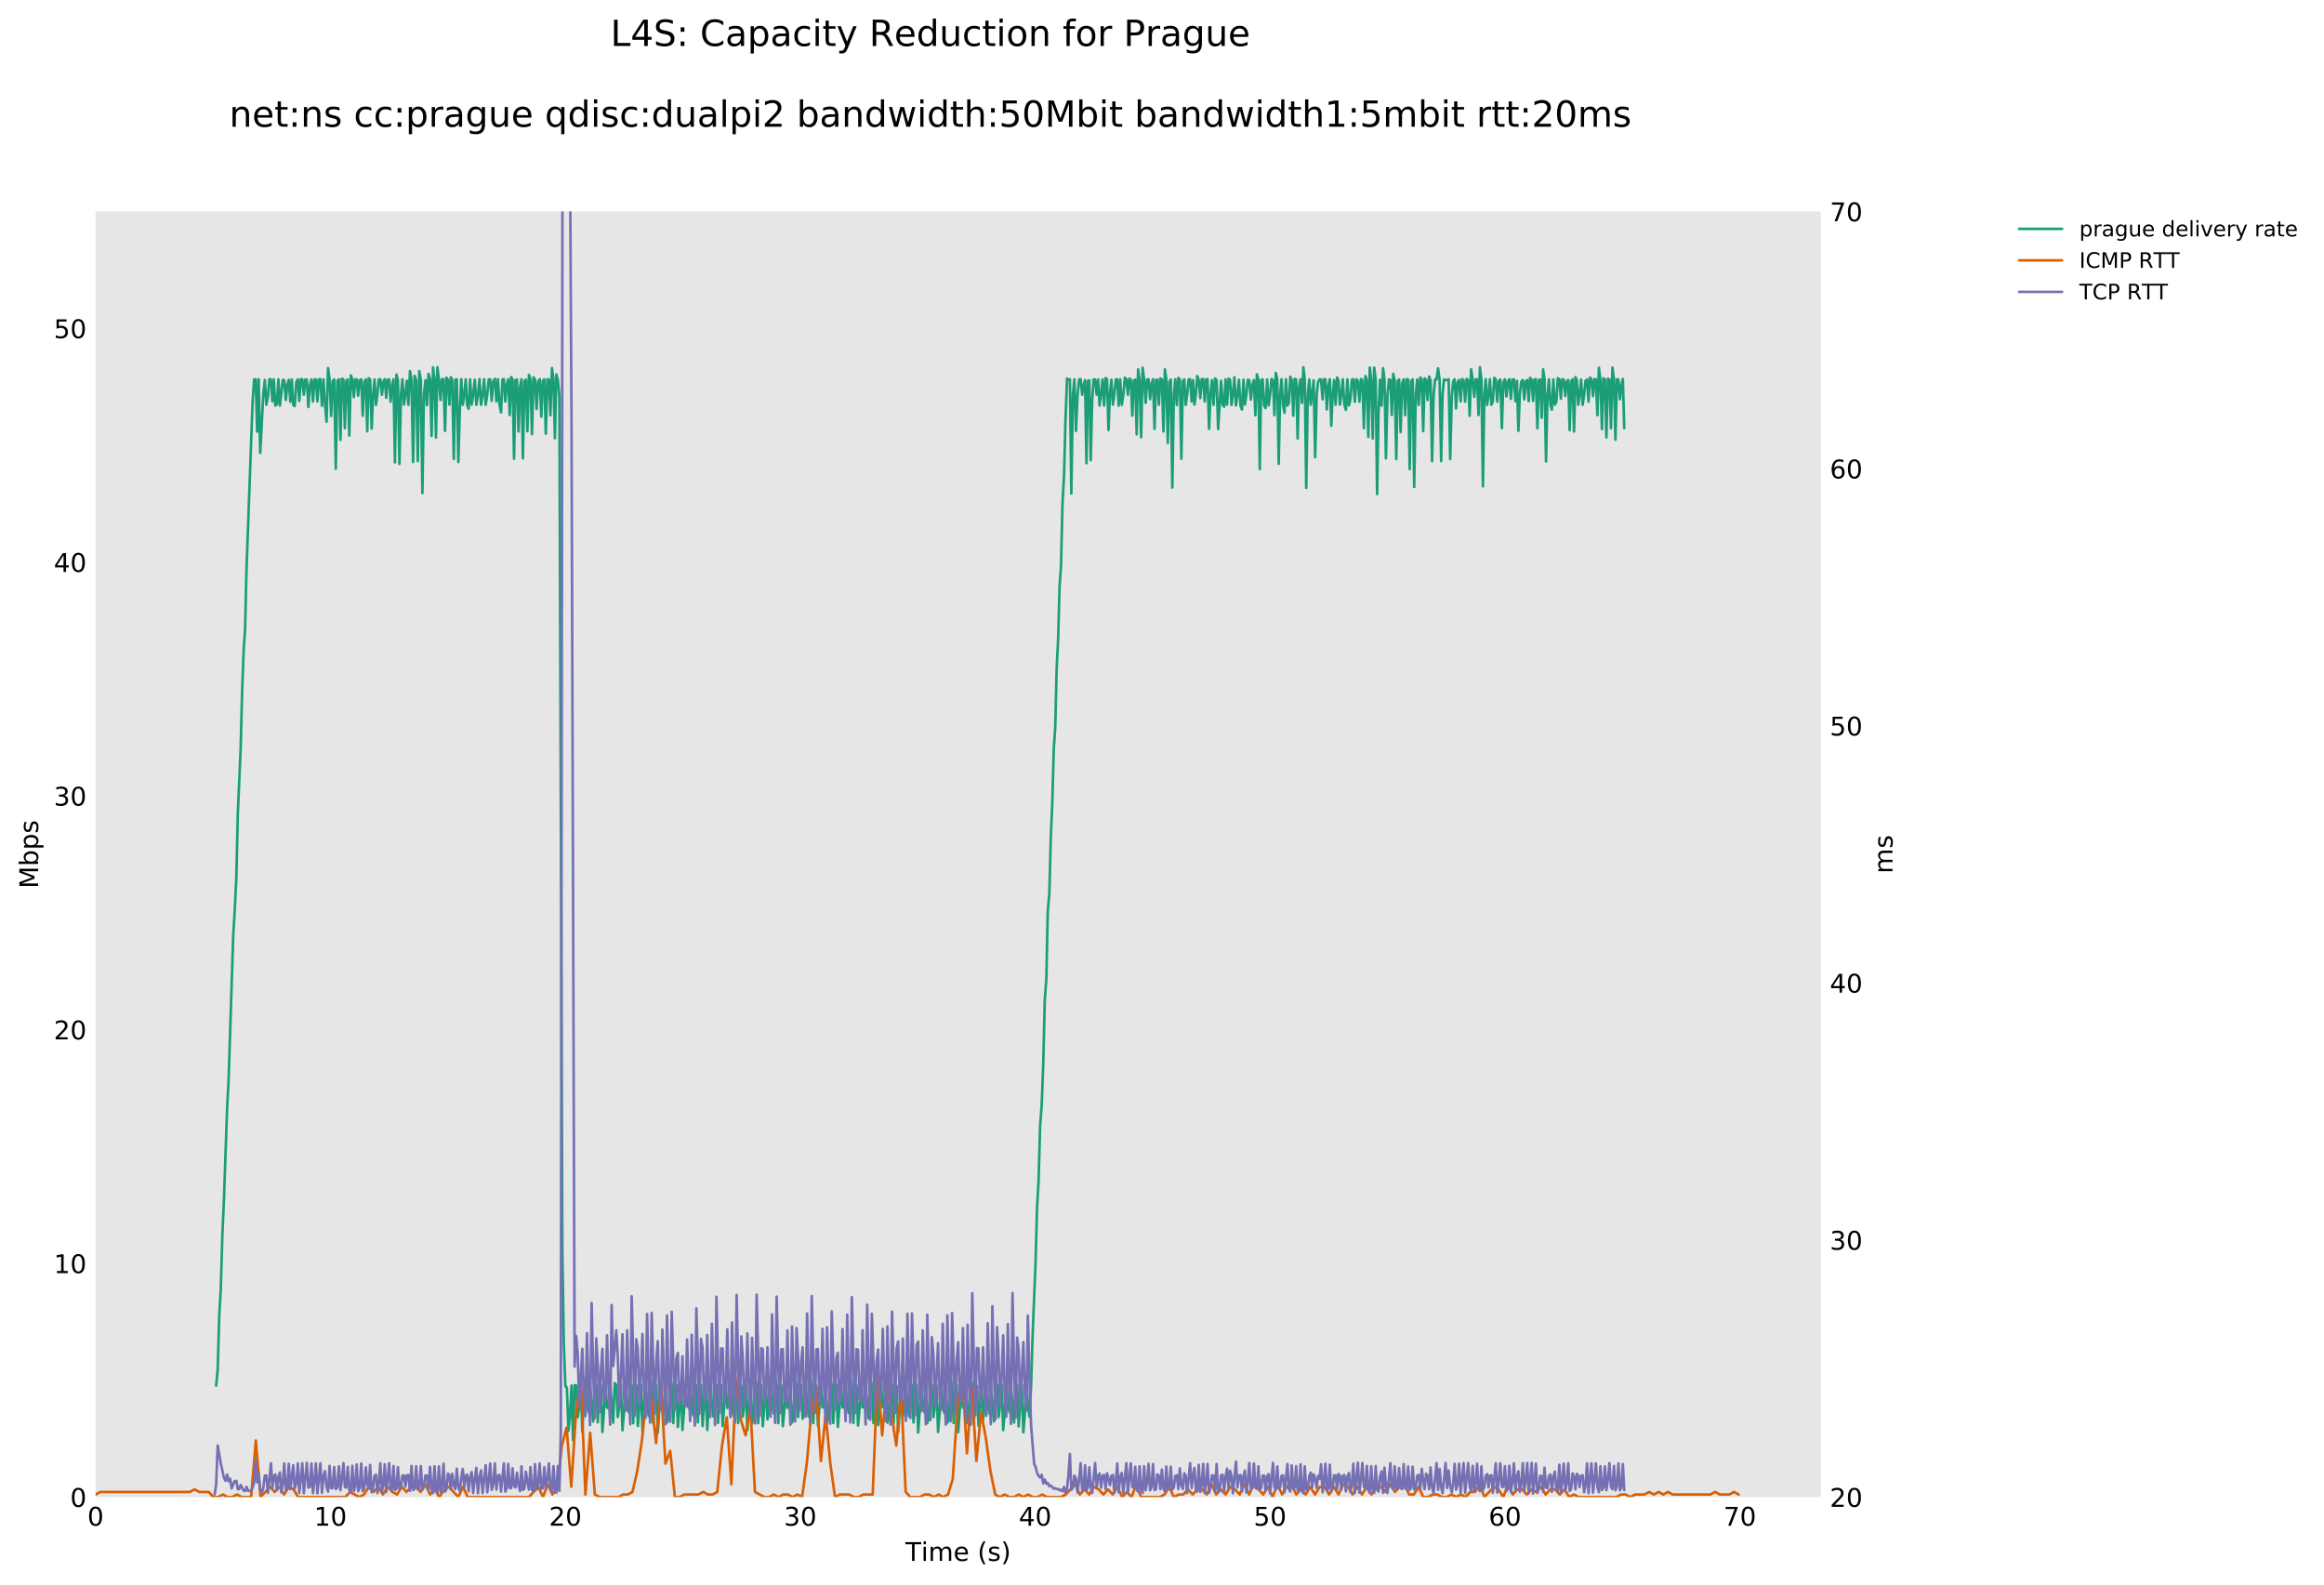 <?xml version="1.0" encoding="utf-8" standalone="no"?>
<!DOCTYPE svg PUBLIC "-//W3C//DTD SVG 1.1//EN"
  "http://www.w3.org/Graphics/SVG/1.1/DTD/svg11.dtd">
<!-- Created with matplotlib (http://matplotlib.org/) -->
<svg height="615pt" version="1.1" viewBox="0 0 902 615" width="902pt" xmlns="http://www.w3.org/2000/svg" xmlns:xlink="http://www.w3.org/1999/xlink">
 <defs>
  <style type="text/css">
*{stroke-linecap:butt;stroke-linejoin:round;}
  </style>
 </defs>
 <g id="figure_1">
  <g id="patch_1">
   <path d="M 0 615.096 
L 902.725 615.096 
L 902.725 0 
L 0 0 
z
" style="fill:#ffffff;"/>
  </g>
  <g id="axes_1">
   <g id="patch_2">
    <path d="M 37.103 581.04 
L 706.703 581.04 
L 706.703 82.08 
L 37.103 82.08 
z
" style="fill:#e6e6e6;"/>
   </g>
   <g id="matplotlib.axis_1">
    <g id="xtick_1">
     <g id="line2d_1"/>
     <g id="text_1">
      <!-- 0 -->
      <defs>
       <path d="M 31.781 66.406 
Q 24.172 66.406 20.328 58.906 
Q 16.5 51.422 16.5 36.375 
Q 16.5 21.391 20.328 13.891 
Q 24.172 6.391 31.781 6.391 
Q 39.453 6.391 43.281 13.891 
Q 47.125 21.391 47.125 36.375 
Q 47.125 51.422 43.281 58.906 
Q 39.453 66.406 31.781 66.406 
z
M 31.781 74.219 
Q 44.047 74.219 50.516 64.516 
Q 56.984 54.828 56.984 36.375 
Q 56.984 17.969 50.516 8.266 
Q 44.047 -1.422 31.781 -1.422 
Q 19.531 -1.422 13.062 8.266 
Q 6.594 17.969 6.594 36.375 
Q 6.594 54.828 13.062 64.516 
Q 19.531 74.219 31.781 74.219 
z
" id="DejaVuSans-30"/>
      </defs>
      <g transform="translate(33.922 592.138)scale(0.1 -0.1)">
       <use xlink:href="#DejaVuSans-30"/>
      </g>
     </g>
    </g>
    <g id="xtick_2">
     <g id="line2d_2"/>
     <g id="text_2">
      <!-- 10 -->
      <defs>
       <path d="M 12.406 8.297 
L 28.516 8.297 
L 28.516 63.922 
L 10.984 60.406 
L 10.984 69.391 
L 28.422 72.906 
L 38.281 72.906 
L 38.281 8.297 
L 54.391 8.297 
L 54.391 0 
L 12.406 0 
z
" id="DejaVuSans-31"/>
      </defs>
      <g transform="translate(121.91 592.138)scale(0.1 -0.1)">
       <use xlink:href="#DejaVuSans-31"/>
       <use x="63.623" xlink:href="#DejaVuSans-30"/>
      </g>
     </g>
    </g>
    <g id="xtick_3">
     <g id="line2d_3"/>
     <g id="text_3">
      <!-- 20 -->
      <defs>
       <path d="M 19.188 8.297 
L 53.609 8.297 
L 53.609 0 
L 7.328 0 
L 7.328 8.297 
Q 12.938 14.109 22.625 23.891 
Q 32.328 33.688 34.812 36.531 
Q 39.547 41.844 41.422 45.531 
Q 43.312 49.219 43.312 52.781 
Q 43.312 58.594 39.234 62.25 
Q 35.156 65.922 28.609 65.922 
Q 23.969 65.922 18.812 64.312 
Q 13.672 62.703 7.812 59.422 
L 7.812 69.391 
Q 13.766 71.781 18.938 73 
Q 24.125 74.219 28.422 74.219 
Q 39.75 74.219 46.484 68.547 
Q 53.219 62.891 53.219 53.422 
Q 53.219 48.922 51.531 44.891 
Q 49.859 40.875 45.406 35.406 
Q 44.188 33.984 37.641 27.219 
Q 31.109 20.453 19.188 8.297 
z
" id="DejaVuSans-32"/>
      </defs>
      <g transform="translate(213.079 592.138)scale(0.1 -0.1)">
       <use xlink:href="#DejaVuSans-32"/>
       <use x="63.623" xlink:href="#DejaVuSans-30"/>
      </g>
     </g>
    </g>
    <g id="xtick_4">
     <g id="line2d_4"/>
     <g id="text_4">
      <!-- 30 -->
      <defs>
       <path d="M 40.578 39.312 
Q 47.656 37.797 51.625 33 
Q 55.609 28.219 55.609 21.188 
Q 55.609 10.406 48.188 4.484 
Q 40.766 -1.422 27.094 -1.422 
Q 22.516 -1.422 17.656 -0.516 
Q 12.797 0.391 7.625 2.203 
L 7.625 11.719 
Q 11.719 9.328 16.594 8.109 
Q 21.484 6.891 26.812 6.891 
Q 36.078 6.891 40.938 10.547 
Q 45.797 14.203 45.797 21.188 
Q 45.797 27.641 41.281 31.266 
Q 36.766 34.906 28.719 34.906 
L 20.219 34.906 
L 20.219 43.016 
L 29.109 43.016 
Q 36.375 43.016 40.234 45.922 
Q 44.094 48.828 44.094 54.297 
Q 44.094 59.906 40.109 62.906 
Q 36.141 65.922 28.719 65.922 
Q 24.656 65.922 20.016 65.031 
Q 15.375 64.156 9.812 62.312 
L 9.812 71.094 
Q 15.438 72.656 20.344 73.438 
Q 25.25 74.219 29.594 74.219 
Q 40.828 74.219 47.359 69.109 
Q 53.906 64.016 53.906 55.328 
Q 53.906 49.266 50.438 45.094 
Q 46.969 40.922 40.578 39.312 
z
" id="DejaVuSans-33"/>
      </defs>
      <g transform="translate(304.248 592.138)scale(0.1 -0.1)">
       <use xlink:href="#DejaVuSans-33"/>
       <use x="63.623" xlink:href="#DejaVuSans-30"/>
      </g>
     </g>
    </g>
    <g id="xtick_5">
     <g id="line2d_5"/>
     <g id="text_5">
      <!-- 40 -->
      <defs>
       <path d="M 37.797 64.312 
L 12.891 25.391 
L 37.797 25.391 
z
M 35.203 72.906 
L 47.609 72.906 
L 47.609 25.391 
L 58.016 25.391 
L 58.016 17.188 
L 47.609 17.188 
L 47.609 0 
L 37.797 0 
L 37.797 17.188 
L 4.891 17.188 
L 4.891 26.703 
z
" id="DejaVuSans-34"/>
      </defs>
      <g transform="translate(395.417 592.138)scale(0.1 -0.1)">
       <use xlink:href="#DejaVuSans-34"/>
       <use x="63.623" xlink:href="#DejaVuSans-30"/>
      </g>
     </g>
    </g>
    <g id="xtick_6">
     <g id="line2d_6"/>
     <g id="text_6">
      <!-- 50 -->
      <defs>
       <path d="M 10.797 72.906 
L 49.516 72.906 
L 49.516 64.594 
L 19.828 64.594 
L 19.828 46.734 
Q 21.969 47.469 24.109 47.828 
Q 26.266 48.188 28.422 48.188 
Q 40.625 48.188 47.75 41.5 
Q 54.891 34.812 54.891 23.391 
Q 54.891 11.625 47.562 5.094 
Q 40.234 -1.422 26.906 -1.422 
Q 22.312 -1.422 17.547 -0.641 
Q 12.797 0.141 7.719 1.703 
L 7.719 11.625 
Q 12.109 9.234 16.797 8.062 
Q 21.484 6.891 26.703 6.891 
Q 35.156 6.891 40.078 11.328 
Q 45.016 15.766 45.016 23.391 
Q 45.016 31 40.078 35.438 
Q 35.156 39.891 26.703 39.891 
Q 22.75 39.891 18.812 39.016 
Q 14.891 38.141 10.797 36.281 
z
" id="DejaVuSans-35"/>
      </defs>
      <g transform="translate(486.586 592.138)scale(0.1 -0.1)">
       <use xlink:href="#DejaVuSans-35"/>
       <use x="63.623" xlink:href="#DejaVuSans-30"/>
      </g>
     </g>
    </g>
    <g id="xtick_7">
     <g id="line2d_7"/>
     <g id="text_7">
      <!-- 60 -->
      <defs>
       <path d="M 33.016 40.375 
Q 26.375 40.375 22.484 35.828 
Q 18.609 31.297 18.609 23.391 
Q 18.609 15.531 22.484 10.953 
Q 26.375 6.391 33.016 6.391 
Q 39.656 6.391 43.531 10.953 
Q 47.406 15.531 47.406 23.391 
Q 47.406 31.297 43.531 35.828 
Q 39.656 40.375 33.016 40.375 
z
M 52.594 71.297 
L 52.594 62.312 
Q 48.875 64.062 45.094 64.984 
Q 41.312 65.922 37.594 65.922 
Q 27.828 65.922 22.672 59.328 
Q 17.531 52.734 16.797 39.406 
Q 19.672 43.656 24.016 45.922 
Q 28.375 48.188 33.594 48.188 
Q 44.578 48.188 50.953 41.516 
Q 57.328 34.859 57.328 23.391 
Q 57.328 12.156 50.688 5.359 
Q 44.047 -1.422 33.016 -1.422 
Q 20.359 -1.422 13.672 8.266 
Q 6.984 17.969 6.984 36.375 
Q 6.984 53.656 15.188 63.938 
Q 23.391 74.219 37.203 74.219 
Q 40.922 74.219 44.703 73.484 
Q 48.484 72.75 52.594 71.297 
z
" id="DejaVuSans-36"/>
      </defs>
      <g transform="translate(577.755 592.138)scale(0.1 -0.1)">
       <use xlink:href="#DejaVuSans-36"/>
       <use x="63.623" xlink:href="#DejaVuSans-30"/>
      </g>
     </g>
    </g>
    <g id="xtick_8">
     <g id="line2d_8"/>
     <g id="text_8">
      <!-- 70 -->
      <defs>
       <path d="M 8.203 72.906 
L 55.078 72.906 
L 55.078 68.703 
L 28.609 0 
L 18.312 0 
L 43.219 64.594 
L 8.203 64.594 
z
" id="DejaVuSans-37"/>
      </defs>
      <g transform="translate(668.924 592.138)scale(0.1 -0.1)">
       <use xlink:href="#DejaVuSans-37"/>
       <use x="63.623" xlink:href="#DejaVuSans-30"/>
      </g>
     </g>
    </g>
    <g id="xtick_9">
     <g id="line2d_9"/>
    </g>
    <g id="xtick_10">
     <g id="line2d_10"/>
    </g>
    <g id="xtick_11">
     <g id="line2d_11"/>
    </g>
    <g id="xtick_12">
     <g id="line2d_12"/>
    </g>
    <g id="xtick_13">
     <g id="line2d_13"/>
    </g>
    <g id="xtick_14">
     <g id="line2d_14"/>
    </g>
    <g id="xtick_15">
     <g id="line2d_15"/>
    </g>
    <g id="xtick_16">
     <g id="line2d_16"/>
    </g>
    <g id="xtick_17">
     <g id="line2d_17"/>
    </g>
    <g id="xtick_18">
     <g id="line2d_18"/>
    </g>
    <g id="xtick_19">
     <g id="line2d_19"/>
    </g>
    <g id="xtick_20">
     <g id="line2d_20"/>
    </g>
    <g id="xtick_21">
     <g id="line2d_21"/>
    </g>
    <g id="xtick_22">
     <g id="line2d_22"/>
    </g>
    <g id="xtick_23">
     <g id="line2d_23"/>
    </g>
    <g id="xtick_24">
     <g id="line2d_24"/>
    </g>
    <g id="xtick_25">
     <g id="line2d_25"/>
    </g>
    <g id="xtick_26">
     <g id="line2d_26"/>
    </g>
    <g id="xtick_27">
     <g id="line2d_27"/>
    </g>
    <g id="xtick_28">
     <g id="line2d_28"/>
    </g>
    <g id="xtick_29">
     <g id="line2d_29"/>
    </g>
    <g id="xtick_30">
     <g id="line2d_30"/>
    </g>
    <g id="xtick_31">
     <g id="line2d_31"/>
    </g>
    <g id="xtick_32">
     <g id="line2d_32"/>
    </g>
    <g id="xtick_33">
     <g id="line2d_33"/>
    </g>
    <g id="xtick_34">
     <g id="line2d_34"/>
    </g>
    <g id="xtick_35">
     <g id="line2d_35"/>
    </g>
    <g id="xtick_36">
     <g id="line2d_36"/>
    </g>
    <g id="xtick_37">
     <g id="line2d_37"/>
    </g>
    <g id="text_9">
     <!-- Time (s) -->
     <defs>
      <path d="M -0.297 72.906 
L 61.375 72.906 
L 61.375 64.594 
L 35.5 64.594 
L 35.5 0 
L 25.594 0 
L 25.594 64.594 
L -0.297 64.594 
z
" id="DejaVuSans-54"/>
      <path d="M 9.422 54.688 
L 18.406 54.688 
L 18.406 0 
L 9.422 0 
z
M 9.422 75.984 
L 18.406 75.984 
L 18.406 64.594 
L 9.422 64.594 
z
" id="DejaVuSans-69"/>
      <path d="M 52 44.188 
Q 55.375 50.25 60.062 53.125 
Q 64.75 56 71.094 56 
Q 79.641 56 84.281 50.016 
Q 88.922 44.047 88.922 33.016 
L 88.922 0 
L 79.891 0 
L 79.891 32.719 
Q 79.891 40.578 77.094 44.375 
Q 74.312 48.188 68.609 48.188 
Q 61.625 48.188 57.562 43.547 
Q 53.516 38.922 53.516 30.906 
L 53.516 0 
L 44.484 0 
L 44.484 32.719 
Q 44.484 40.625 41.703 44.406 
Q 38.922 48.188 33.109 48.188 
Q 26.219 48.188 22.156 43.531 
Q 18.109 38.875 18.109 30.906 
L 18.109 0 
L 9.078 0 
L 9.078 54.688 
L 18.109 54.688 
L 18.109 46.188 
Q 21.188 51.219 25.484 53.609 
Q 29.781 56 35.688 56 
Q 41.656 56 45.828 52.969 
Q 50 49.953 52 44.188 
z
" id="DejaVuSans-6d"/>
      <path d="M 56.203 29.594 
L 56.203 25.203 
L 14.891 25.203 
Q 15.484 15.922 20.484 11.062 
Q 25.484 6.203 34.422 6.203 
Q 39.594 6.203 44.453 7.469 
Q 49.312 8.734 54.109 11.281 
L 54.109 2.781 
Q 49.266 0.734 44.188 -0.344 
Q 39.109 -1.422 33.891 -1.422 
Q 20.797 -1.422 13.156 6.188 
Q 5.516 13.812 5.516 26.812 
Q 5.516 40.234 12.766 48.109 
Q 20.016 56 32.328 56 
Q 43.359 56 49.781 48.891 
Q 56.203 41.797 56.203 29.594 
z
M 47.219 32.234 
Q 47.125 39.594 43.094 43.984 
Q 39.062 48.391 32.422 48.391 
Q 24.906 48.391 20.391 44.141 
Q 15.875 39.891 15.188 32.172 
z
" id="DejaVuSans-65"/>
      <path id="DejaVuSans-20"/>
      <path d="M 31 75.875 
Q 24.469 64.656 21.281 53.656 
Q 18.109 42.672 18.109 31.391 
Q 18.109 20.125 21.312 9.062 
Q 24.516 -2 31 -13.188 
L 23.188 -13.188 
Q 15.875 -1.703 12.234 9.375 
Q 8.594 20.453 8.594 31.391 
Q 8.594 42.281 12.203 53.312 
Q 15.828 64.359 23.188 75.875 
z
" id="DejaVuSans-28"/>
      <path d="M 44.281 53.078 
L 44.281 44.578 
Q 40.484 46.531 36.375 47.5 
Q 32.281 48.484 27.875 48.484 
Q 21.188 48.484 17.844 46.438 
Q 14.5 44.391 14.5 40.281 
Q 14.5 37.156 16.891 35.375 
Q 19.281 33.594 26.516 31.984 
L 29.594 31.297 
Q 39.156 29.25 43.188 25.516 
Q 47.219 21.781 47.219 15.094 
Q 47.219 7.469 41.188 3.016 
Q 35.156 -1.422 24.609 -1.422 
Q 20.219 -1.422 15.453 -0.562 
Q 10.688 0.297 5.422 2 
L 5.422 11.281 
Q 10.406 8.688 15.234 7.391 
Q 20.062 6.109 24.812 6.109 
Q 31.156 6.109 34.562 8.281 
Q 37.984 10.453 37.984 14.406 
Q 37.984 18.062 35.516 20.016 
Q 33.062 21.969 24.703 23.781 
L 21.578 24.516 
Q 13.234 26.266 9.516 29.906 
Q 5.812 33.547 5.812 39.891 
Q 5.812 47.609 11.281 51.797 
Q 16.75 56 26.812 56 
Q 31.781 56 36.172 55.266 
Q 40.578 54.547 44.281 53.078 
z
" id="DejaVuSans-73"/>
      <path d="M 8.016 75.875 
L 15.828 75.875 
Q 23.141 64.359 26.781 53.312 
Q 30.422 42.281 30.422 31.391 
Q 30.422 20.453 26.781 9.375 
Q 23.141 -1.703 15.828 -13.188 
L 8.016 -13.188 
Q 14.5 -2 17.703 9.062 
Q 20.906 20.125 20.906 31.391 
Q 20.906 42.672 17.703 53.656 
Q 14.5 64.656 8.016 75.875 
z
" id="DejaVuSans-29"/>
     </defs>
     <g transform="translate(351.42 605.817)scale(0.1 -0.1)">
      <use xlink:href="#DejaVuSans-54"/>
      <use x="61.037" xlink:href="#DejaVuSans-69"/>
      <use x="88.82" xlink:href="#DejaVuSans-6d"/>
      <use x="186.232" xlink:href="#DejaVuSans-65"/>
      <use x="247.756" xlink:href="#DejaVuSans-20"/>
      <use x="279.543" xlink:href="#DejaVuSans-28"/>
      <use x="318.557" xlink:href="#DejaVuSans-73"/>
      <use x="370.656" xlink:href="#DejaVuSans-29"/>
     </g>
    </g>
   </g>
   <g id="matplotlib.axis_2">
    <g id="ytick_1">
     <g id="line2d_38"/>
     <g id="text_10">
      <!-- 0 -->
      <g transform="translate(27.241 584.839)scale(0.1 -0.1)">
       <use xlink:href="#DejaVuSans-30"/>
      </g>
     </g>
    </g>
    <g id="ytick_2">
     <g id="line2d_39"/>
     <g id="text_11">
      <!-- 10 -->
      <g transform="translate(20.878 494.119)scale(0.1 -0.1)">
       <use xlink:href="#DejaVuSans-31"/>
       <use x="63.623" xlink:href="#DejaVuSans-30"/>
      </g>
     </g>
    </g>
    <g id="ytick_3">
     <g id="line2d_40"/>
     <g id="text_12">
      <!-- 20 -->
      <g transform="translate(20.878 403.399)scale(0.1 -0.1)">
       <use xlink:href="#DejaVuSans-32"/>
       <use x="63.623" xlink:href="#DejaVuSans-30"/>
      </g>
     </g>
    </g>
    <g id="ytick_4">
     <g id="line2d_41"/>
     <g id="text_13">
      <!-- 30 -->
      <g transform="translate(20.878 312.679)scale(0.1 -0.1)">
       <use xlink:href="#DejaVuSans-33"/>
       <use x="63.623" xlink:href="#DejaVuSans-30"/>
      </g>
     </g>
    </g>
    <g id="ytick_5">
     <g id="line2d_42"/>
     <g id="text_14">
      <!-- 40 -->
      <g transform="translate(20.878 221.959)scale(0.1 -0.1)">
       <use xlink:href="#DejaVuSans-34"/>
       <use x="63.623" xlink:href="#DejaVuSans-30"/>
      </g>
     </g>
    </g>
    <g id="ytick_6">
     <g id="line2d_43"/>
     <g id="text_15">
      <!-- 50 -->
      <g transform="translate(20.878 131.239)scale(0.1 -0.1)">
       <use xlink:href="#DejaVuSans-35"/>
       <use x="63.623" xlink:href="#DejaVuSans-30"/>
      </g>
     </g>
    </g>
    <g id="ytick_7">
     <g id="line2d_44"/>
    </g>
    <g id="ytick_8">
     <g id="line2d_45"/>
    </g>
    <g id="ytick_9">
     <g id="line2d_46"/>
    </g>
    <g id="ytick_10">
     <g id="line2d_47"/>
    </g>
    <g id="ytick_11">
     <g id="line2d_48"/>
    </g>
    <g id="ytick_12">
     <g id="line2d_49"/>
    </g>
    <g id="ytick_13">
     <g id="line2d_50"/>
    </g>
    <g id="ytick_14">
     <g id="line2d_51"/>
    </g>
    <g id="ytick_15">
     <g id="line2d_52"/>
    </g>
    <g id="ytick_16">
     <g id="line2d_53"/>
    </g>
    <g id="ytick_17">
     <g id="line2d_54"/>
    </g>
    <g id="ytick_18">
     <g id="line2d_55"/>
    </g>
    <g id="ytick_19">
     <g id="line2d_56"/>
    </g>
    <g id="ytick_20">
     <g id="line2d_57"/>
    </g>
    <g id="ytick_21">
     <g id="line2d_58"/>
    </g>
    <g id="ytick_22">
     <g id="line2d_59"/>
    </g>
    <g id="ytick_23">
     <g id="line2d_60"/>
    </g>
    <g id="ytick_24">
     <g id="line2d_61"/>
    </g>
    <g id="ytick_25">
     <g id="line2d_62"/>
    </g>
    <g id="ytick_26">
     <g id="line2d_63"/>
    </g>
    <g id="ytick_27">
     <g id="line2d_64"/>
    </g>
    <g id="ytick_28">
     <g id="line2d_65"/>
    </g>
    <g id="text_16">
     <!-- Mbps -->
     <defs>
      <path d="M 9.812 72.906 
L 24.516 72.906 
L 43.109 23.297 
L 61.812 72.906 
L 76.516 72.906 
L 76.516 0 
L 66.891 0 
L 66.891 64.016 
L 48.094 14.016 
L 38.188 14.016 
L 19.391 64.016 
L 19.391 0 
L 9.812 0 
z
" id="DejaVuSans-4d"/>
      <path d="M 48.688 27.297 
Q 48.688 37.203 44.609 42.844 
Q 40.531 48.484 33.406 48.484 
Q 26.266 48.484 22.188 42.844 
Q 18.109 37.203 18.109 27.297 
Q 18.109 17.391 22.188 11.75 
Q 26.266 6.109 33.406 6.109 
Q 40.531 6.109 44.609 11.75 
Q 48.688 17.391 48.688 27.297 
z
M 18.109 46.391 
Q 20.953 51.266 25.266 53.625 
Q 29.594 56 35.594 56 
Q 45.562 56 51.781 48.094 
Q 58.016 40.188 58.016 27.297 
Q 58.016 14.406 51.781 6.484 
Q 45.562 -1.422 35.594 -1.422 
Q 29.594 -1.422 25.266 0.953 
Q 20.953 3.328 18.109 8.203 
L 18.109 0 
L 9.078 0 
L 9.078 75.984 
L 18.109 75.984 
z
" id="DejaVuSans-62"/>
      <path d="M 18.109 8.203 
L 18.109 -20.797 
L 9.078 -20.797 
L 9.078 54.688 
L 18.109 54.688 
L 18.109 46.391 
Q 20.953 51.266 25.266 53.625 
Q 29.594 56 35.594 56 
Q 45.562 56 51.781 48.094 
Q 58.016 40.188 58.016 27.297 
Q 58.016 14.406 51.781 6.484 
Q 45.562 -1.422 35.594 -1.422 
Q 29.594 -1.422 25.266 0.953 
Q 20.953 3.328 18.109 8.203 
z
M 48.688 27.297 
Q 48.688 37.203 44.609 42.844 
Q 40.531 48.484 33.406 48.484 
Q 26.266 48.484 22.188 42.844 
Q 18.109 37.203 18.109 27.297 
Q 18.109 17.391 22.188 11.75 
Q 26.266 6.109 33.406 6.109 
Q 40.531 6.109 44.609 11.75 
Q 48.688 17.391 48.688 27.297 
z
" id="DejaVuSans-70"/>
     </defs>
     <g transform="translate(14.798 344.827)rotate(-90)scale(0.1 -0.1)">
      <use xlink:href="#DejaVuSans-4d"/>
      <use x="86.279" xlink:href="#DejaVuSans-62"/>
      <use x="149.756" xlink:href="#DejaVuSans-70"/>
      <use x="213.232" xlink:href="#DejaVuSans-73"/>
     </g>
    </g>
   </g>
   <g id="line2d_66">
    <path clip-path="url(#p4f1a5c9b61)" d="M 83.893 537.759 
L 84.489 531.697 
L 85.092 510.628 
L 85.693 500.357 
L 86.302 479.332 
L 86.928 465.357 
L 88.141 430.301 
L 88.722 419.293 
L 89.902 382.286 
L 90.507 363.312 
L 91.108 353.337 
L 91.725 340.817 
L 92.301 315.661 
L 93.409 290.478 
L 93.96 268.861 
L 94.566 252.52 
L 95.122 244.344 
L 95.674 220.825 
L 98.047 155.914 
L 98.644 147.248 
L 99.252 147.247 
L 99.797 167.532 
L 100.401 147.18 
L 101.001 175.768 
L 102.182 153.123 
L 102.786 147.492 
L 103.386 157.091 
L 103.978 153.951 
L 104.569 147.168 
L 105.157 147.272 
L 105.723 155.763 
L 106.271 147.263 
L 106.868 157.389 
L 107.48 156.873 
L 108.045 147.221 
L 108.645 157.409 
L 109.756 147.445 
L 110.315 147.557 
L 110.93 155.238 
L 111.483 149.585 
L 112.084 147.395 
L 112.68 155.91 
L 113.238 147.263 
L 113.79 157.031 
L 114.385 157.623 
L 115.013 148.168 
L 115.599 147.252 
L 116.152 155.658 
L 116.746 147.189 
L 117.321 147.232 
L 117.921 153.187 
L 118.517 147.242 
L 119.096 147.354 
L 119.686 157.976 
L 120.289 149.543 
L 120.886 147.252 
L 121.487 155.826 
L 122.033 147.274 
L 122.615 147.252 
L 123.187 155.784 
L 123.748 147.274 
L 124.348 147.171 
L 124.956 157.498 
L 125.56 147.263 
L 126.139 157.012 
L 126.739 163.685 
L 127.331 142.861 
L 127.925 147.272 
L 128.53 161.435 
L 129.116 147.955 
L 129.708 147.242 
L 130.334 181.932 
L 130.942 147.807 
L 131.544 147.242 
L 132.141 170.728 
L 132.7 146.954 
L 133.293 147.334 
L 133.849 166.177 
L 134.403 147.849 
L 134.955 147.263 
L 135.562 169.06 
L 136.171 145.67 
L 136.764 147.252 
L 137.351 154.078 
L 137.902 147.232 
L 138.449 147.191 
L 138.998 153.59 
L 139.595 147.594 
L 140.208 147.232 
L 140.803 161.351 
L 141.396 148.21 
L 141.993 147.242 
L 142.54 167.399 
L 143.086 146.805 
L 143.652 147.272 
L 144.254 166.341 
L 144.817 153.145 
L 145.371 147.263 
L 145.932 157.111 
L 146.484 153.06 
L 147.035 147.317 
L 147.622 147.191 
L 148.231 153.251 
L 148.786 148.21 
L 149.337 147.171 
L 149.901 154.395 
L 150.481 147.338 
L 151.044 147.252 
L 151.611 155.868 
L 152.169 149.712 
L 152.722 147.232 
L 153.284 179.492 
L 153.866 145.391 
L 154.433 147.471 
L 155.027 180.048 
L 155.631 153.038 
L 156.187 147.201 
L 156.786 157.012 
L 157.351 153.038 
L 157.921 147.783 
L 158.496 157.131 
L 159.125 143.989 
L 159.727 147.575 
L 160.329 179.3 
L 160.923 145.863 
L 161.522 147.534 
L 162.147 178.993 
L 162.74 144.032 
L 163.336 147.596 
L 163.942 191.355 
L 164.533 153.166 
L 165.13 147.554 
L 165.719 157.29 
L 166.316 145.111 
L 166.912 147.263 
L 167.516 169.178 
L 168.073 142.599 
L 168.651 147.201 
L 169.212 169.846 
L 169.759 142.534 
L 170.358 147.18 
L 170.985 155.238 
L 171.532 147.189 
L 172.133 147.171 
L 172.726 167.239 
L 173.289 146.591 
L 173.857 147.471 
L 174.406 157.051 
L 174.954 146.399 
L 175.508 147.409 
L 176.135 178.107 
L 176.698 147.402 
L 177.291 147.242 
L 177.889 179.32 
L 178.477 158.847 
L 179.025 147.159 
L 179.611 157.071 
L 180.205 153.272 
L 180.751 147.242 
L 181.298 157.051 
L 181.896 158.661 
L 182.45 147.242 
L 183.059 157.031 
L 183.651 153.208 
L 184.275 147.409 
L 184.882 157.131 
L 185.491 153.336 
L 186.1 147.138 
L 186.706 157.151 
L 187.306 153.315 
L 187.905 147.201 
L 188.513 157.111 
L 189.105 153.272 
L 189.701 147.253 
L 190.249 147.252 
L 190.842 155.532 
L 191.444 148.083 
L 192.065 147.028 
L 192.662 155.784 
L 193.262 147.201 
L 193.869 157.051 
L 194.468 160.084 
L 195.015 147.284 
L 195.561 147.13 
L 196.11 155.826 
L 196.653 149.501 
L 197.243 147.232 
L 197.836 161.1 
L 198.397 146.377 
L 198.942 147.284 
L 199.517 178.049 
L 200.06 147.551 
L 200.651 147.305 
L 201.252 167.439 
L 201.855 150.049 
L 202.401 147.201 
L 202.946 177.855 
L 203.557 147.977 
L 204.108 147.346 
L 204.688 167.379 
L 205.287 145.477 
L 205.884 147.242 
L 206.473 168.528 
L 207.055 146.42 
L 207.655 147.252 
L 208.266 158.723 
L 208.858 148.04 
L 209.464 147.171 
L 210.092 161.707 
L 210.647 147.828 
L 211.244 147.242 
L 211.839 168.33 
L 212.442 147.211 
L 213.037 147.252 
L 213.629 161.163 
L 214.227 142.839 
L 214.821 147.221 
L 215.376 170.082 
L 215.941 145.305 
L 216.516 147.456 
L 217.111 153.802 
L 218.262 485.613 
L 218.845 521.895 
L 219.42 537.954 
L 220.017 538.594 
L 220.631 555.347 
L 221.222 549.044 
L 221.819 537.747 
L 222.422 558.931 
L 223.024 537.591 
L 223.63 537.75 
L 224.233 550.07 
L 224.825 545.62 
L 225.418 537.568 
L 226.011 555.746 
L 226.605 544.457 
L 227.222 535.111 
L 227.813 544.949 
L 228.412 548.038 
L 229.006 537.984 
L 230.216 551.737 
L 230.823 536.756 
L 231.423 537.647 
L 232.02 552.031 
L 232.622 539.556 
L 233.216 537.655 
L 233.814 555.796 
L 234.416 547.699 
L 235.009 537.618 
L 235.608 546.187 
L 236.212 546.74 
L 236.808 537.014 
L 237.991 552.174 
L 238.591 536.84 
L 239.191 537.554 
L 239.775 549.953 
L 240.373 545.534 
L 240.979 537.515 
L 241.592 555.111 
L 242.207 548.157 
L 242.798 535.908 
L 243.416 546.32 
L 244.014 548.064 
L 244.618 537.15 
L 245.163 537.611 
L 245.755 552.367 
L 246.359 537.573 
L 246.962 537.628 
L 247.569 553.467 
L 248.764 537.425 
L 249.35 555.158 
L 250.552 535.051 
L 251.145 545.007 
L 251.746 549.552 
L 252.335 534.449 
L 252.916 537.876 
L 253.52 552.341 
L 254.126 538.906 
L 254.71 537.716 
L 255.307 555.987 
L 255.895 547.263 
L 256.495 535.659 
L 257.088 546.176 
L 257.696 548.416 
L 258.295 537.073 
L 258.894 552.077 
L 259.499 549.457 
L 260.109 535.125 
L 260.708 537.539 
L 261.302 552.33 
L 261.89 539.68 
L 262.494 537.53 
L 263.092 553.826 
L 263.691 546.615 
L 264.286 536.583 
L 264.878 555.013 
L 265.474 547.541 
L 266.068 536.693 
L 266.671 544.919 
L 267.275 546.458 
L 267.874 536.039 
L 268.474 544.975 
L 269.082 549.317 
L 269.684 538.13 
L 270.279 537.577 
L 270.856 552.02 
L 271.457 539.568 
L 272.077 537.593 
L 272.679 553.503 
L 273.892 537.398 
L 274.499 554.97 
L 275.699 535.008 
L 276.295 544.899 
L 276.905 549.838 
L 277.503 538.216 
L 278.066 537.541 
L 278.661 552.28 
L 279.27 538.759 
L 279.881 537.61 
L 280.486 553.442 
L 281.679 537.395 
L 282.278 546.438 
L 282.886 544.894 
L 283.488 535.039 
L 284.107 544.924 
L 284.683 549.556 
L 285.281 534.761 
L 285.898 537.836 
L 286.49 552.346 
L 287.105 537.97 
L 287.709 537.843 
L 288.289 549.819 
L 288.888 545.525 
L 289.5 537.765 
L 290.082 555.05 
L 291.294 535.163 
L 291.879 552.548 
L 292.483 549.403 
L 293.073 534.722 
L 293.667 537.656 
L 294.275 552.336 
L 294.871 537.681 
L 295.468 537.699 
L 296.069 553.543 
L 297.258 537.545 
L 297.869 550.878 
L 298.467 544.598 
L 299.061 534.978 
L 299.655 544.969 
L 300.248 548.635 
L 300.843 534.853 
L 301.439 537.565 
L 302.033 552.373 
L 302.624 538.986 
L 303.222 537.655 
L 303.83 553.503 
L 304.425 547.215 
L 305.023 536.17 
L 305.619 546.39 
L 306.199 546.35 
L 306.795 537.075 
L 307.389 552.118 
L 307.989 549.994 
L 308.591 535.051 
L 309.161 537.647 
L 309.757 549.976 
L 310.35 539.743 
L 310.944 537.646 
L 311.505 550.632 
L 312.106 547.894 
L 312.655 535.185 
L 313.249 544.968 
L 313.858 549.802 
L 314.459 534.749 
L 315.064 537.781 
L 315.66 552.337 
L 316.258 538.935 
L 316.862 537.835 
L 317.474 553.302 
L 318.667 537.774 
L 319.226 546.23 
L 319.837 546.213 
L 320.434 536.084 
L 321.013 552.12 
L 321.609 549.278 
L 322.233 534.97 
L 322.809 537.643 
L 323.408 552.306 
L 324.005 539.676 
L 324.599 537.487 
L 325.179 553.816 
L 325.788 546.642 
L 326.392 536.583 
L 326.997 546.265 
L 327.593 546.179 
L 328.204 536.099 
L 328.811 544.907 
L 329.416 548.496 
L 330.021 534.313 
L 330.621 537.607 
L 331.234 552.29 
L 331.841 538.776 
L 332.418 537.667 
L 333.025 553.237 
L 333.599 547.036 
L 334.201 536.327 
L 334.795 546.233 
L 335.397 546.184 
L 335.974 536.997 
L 336.576 544.923 
L 337.184 550.494 
L 337.788 535.017 
L 338.391 537.628 
L 339.005 552.299 
L 339.598 539.707 
L 340.202 537.628 
L 340.827 553.069 
L 341.424 546.986 
L 342.031 537.574 
L 342.633 546.271 
L 343.222 546.171 
L 343.827 536.143 
L 344.425 552.163 
L 345.027 549.184 
L 345.62 534.371 
L 346.221 537.869 
L 346.82 552.358 
L 347.412 538.923 
L 348.001 537.867 
L 348.593 555.812 
L 349.204 547.054 
L 349.798 536.648 
L 350.4 549.742 
L 350.991 545.891 
L 351.596 535.871 
L 352.2 544.997 
L 352.81 549.634 
L 353.354 536.836 
L 353.97 537.62 
L 354.556 552.102 
L 355.16 538.379 
L 355.757 537.523 
L 356.354 555.981 
L 356.928 548.274 
L 357.531 535.746 
L 358.139 546.413 
L 358.734 548.112 
L 359.336 537.13 
L 359.912 552.278 
L 360.497 550.328 
L 361.097 536.527 
L 361.675 537.701 
L 362.29 550.014 
L 362.89 545.567 
L 363.486 537.692 
L 364.093 555.772 
L 364.706 548.263 
L 365.3 535.91 
L 365.895 544.928 
L 366.489 548.354 
L 367.087 534.072 
L 367.697 552.197 
L 368.311 549.951 
L 368.932 535.157 
L 369.537 537.671 
L 370.14 552.298 
L 370.741 538.735 
L 371.294 537.623 
L 371.898 555.828 
L 372.52 547.088 
L 373.123 536.179 
L 373.722 546.348 
L 374.33 546.121 
L 374.942 536.099 
L 375.555 552.398 
L 376.149 548.198 
L 376.749 534.548 
L 377.367 537.786 
L 377.971 552.363 
L 378.581 537.573 
L 379.162 537.988 
L 379.763 553.334 
L 380.96 537.584 
L 381.559 550.842 
L 382.154 544.598 
L 382.748 535.307 
L 383.366 544.901 
L 383.954 548.66 
L 384.56 538.037 
L 385.767 551.683 
L 386.377 536.237 
L 386.987 537.521 
L 387.567 549.987 
L 388.162 545.57 
L 388.765 537.472 
L 389.364 555.043 
L 389.962 548.109 
L 390.551 535.023 
L 391.169 544.976 
L 391.784 548.036 
L 392.368 538.249 
L 393.581 552.095 
L 394.185 536.689 
L 394.766 537.688 
L 395.36 553.595 
L 396.582 537.418 
L 397.188 555.893 
L 397.8 548.313 
L 398.381 536.009 
L 398.937 545.118 
L 399.55 549.761 
L 400.168 538.209 
L 400.772 518.337 
L 401.916 490.228 
L 402.509 468.743 
L 403.087 458.623 
L 403.69 436.905 
L 404.302 429.022 
L 404.91 412.801 
L 405.509 387.897 
L 406.113 379.949 
L 406.668 353.617 
L 407.281 346.737 
L 407.834 325.247 
L 408.447 310.912 
L 408.996 290.464 
L 409.566 282.342 
L 410.114 259.41 
L 410.698 247.768 
L 411.247 227.377 
L 411.802 219.817 
L 412.38 195.178 
L 412.971 184.769 
L 413.525 163.581 
L 414.144 146.912 
L 414.695 147.346 
L 415.253 147.252 
L 415.808 191.54 
L 416.406 153.208 
L 417.004 147.242 
L 417.607 167.241 
L 418.223 153.378 
L 418.82 147.274 
L 419.426 147.171 
L 420.033 153.208 
L 420.584 149.395 
L 421.134 147.537 
L 421.683 179.78 
L 422.237 147.87 
L 422.788 147.596 
L 423.34 178.627 
L 423.896 155.595 
L 424.453 147.274 
L 425.034 147.313 
L 425.65 153.145 
L 426.205 147.263 
L 426.762 157.409 
L 427.351 153.06 
L 427.914 147.284 
L 428.517 157.429 
L 429.122 146.72 
L 429.675 147.221 
L 430.231 166.873 
L 430.785 153.017 
L 431.353 147.367 
L 431.954 157.051 
L 432.503 153.102 
L 433.083 147.296 
L 433.64 147.191 
L 434.189 157.456 
L 434.78 147.242 
L 435.391 157.131 
L 435.99 153.251 
L 436.58 146.591 
L 437.174 147.232 
L 437.767 153.208 
L 438.309 146.933 
L 438.878 147.252 
L 439.482 161.309 
L 440.024 147.764 
L 440.605 147.305 
L 441.179 168.567 
L 441.72 143.36 
L 442.308 147.284 
L 442.9 169.709 
L 443.476 142.708 
L 444.063 147.284 
L 444.656 156.35 
L 445.23 147.296 
L 445.78 147.191 
L 446.384 154.922 
L 446.937 148.994 
L 447.51 147.171 
L 448.101 166.463 
L 448.66 147.466 
L 449.203 147.367 
L 449.762 157.091 
L 450.36 146.89 
L 450.955 147.263 
L 451.553 167.459 
L 452.122 143.382 
L 452.668 147.242 
L 453.256 171.91 
L 453.836 148.231 
L 454.404 147.325 
L 455.001 189.25 
L 455.597 153.166 
L 456.148 147.201 
L 456.739 157.19 
L 457.334 146.677 
L 457.927 147.221 
L 458.514 178.068 
L 459.107 147.998 
L 459.657 147.221 
L 460.205 157.131 
L 460.751 153.166 
L 461.331 147.232 
L 461.913 147.191 
L 462.507 155.805 
L 463.048 147.554 
L 463.594 157.012 
L 464.139 153.102 
L 464.682 145.949 
L 465.273 147.537 
L 465.865 154.521 
L 466.426 147.146 
L 466.984 147.171 
L 467.577 155.784 
L 468.131 147.211 
L 468.681 147.191 
L 469.278 166.422 
L 469.823 153.145 
L 470.418 147.534 
L 471.008 157.111 
L 471.604 146.89 
L 472.198 147.598 
L 472.792 166.504 
L 473.933 147.824 
L 474.528 157.051 
L 475.107 157.831 
L 475.665 147.221 
L 476.252 157.051 
L 476.838 146.954 
L 477.426 147.43 
L 477.98 157.188 
L 478.532 153.123 
L 479.096 146.42 
L 479.712 157.349 
L 480.304 153.251 
L 480.872 147.43 
L 481.472 157.449 
L 482.03 158.971 
L 482.612 147.388 
L 483.189 157.051 
L 483.74 153.102 
L 484.311 147.381 
L 484.899 147.537 
L 485.492 155.069 
L 486.065 149.522 
L 486.67 147.496 
L 487.246 161.184 
L 487.836 145.283 
L 488.41 147.284 
L 488.953 182.046 
L 489.497 147.636 
L 490.056 147.242 
L 490.602 157.369 
L 491.2 158.412 
L 491.794 147.284 
L 492.386 157.369 
L 492.944 153.145 
L 493.485 147.104 
L 494.081 147.557 
L 494.632 161.121 
L 495.173 144.702 
L 495.746 147.325 
L 496.294 180.029 
L 496.841 153.187 
L 497.397 147.201 
L 497.989 157.409 
L 498.543 160.208 
L 499.098 147.201 
L 499.689 157.409 
L 500.236 156.329 
L 500.785 146.206 
L 501.362 147.537 
L 501.946 161.33 
L 502.487 147.061 
L 503.059 147.242 
L 503.64 170.16 
L 504.181 149.943 
L 504.775 147.191 
L 505.318 156.371 
L 505.865 142.534 
L 506.41 147.221 
L 506.98 189.363 
L 507.574 153.251 
L 508.164 147.263 
L 508.708 157.091 
L 509.257 153.166 
L 509.851 147.617 
L 510.444 177.468 
L 511.033 153.187 
L 511.597 148.219 
L 512.192 147.232 
L 512.738 147.252 
L 513.319 154.985 
L 513.877 147.189 
L 514.422 147.191 
L 514.968 158.888 
L 515.554 149.754 
L 516.127 147.191 
L 516.707 165.274 
L 517.251 153.166 
L 517.796 147.534 
L 518.384 157.071 
L 518.951 146.527 
L 519.496 147.637 
L 520.057 157.051 
L 520.601 153.081 
L 521.185 147.201 
L 521.781 157.051 
L 522.37 159.095 
L 522.943 147.242 
L 523.553 157.369 
L 524.114 155.112 
L 524.677 147.424 
L 525.256 147.191 
L 525.833 155.973 
L 526.43 147.189 
L 527.021 147.882 
L 527.611 155.868 
L 528.209 147.125 
L 528.772 147.537 
L 529.359 166.177 
L 529.946 145.949 
L 530.514 147.596 
L 531.075 169.532 
L 531.637 142.665 
L 532.208 147.492 
L 532.787 170.18 
L 533.349 142.643 
L 533.94 147.513 
L 534.49 191.744 
L 535.041 160.29 
L 535.621 147.388 
L 536.211 157.389 
L 536.806 142.882 
L 537.366 147.367 
L 537.918 177.875 
L 538.516 153.463 
L 539.081 147.253 
L 539.635 147.496 
L 540.193 161.058 
L 540.743 145.111 
L 541.313 147.679 
L 541.927 178.165 
L 542.472 147.934 
L 543.027 147.242 
L 543.609 167.677 
L 544.205 148.804 
L 544.794 147.252 
L 545.378 161.121 
L 545.943 147.168 
L 546.536 147.305 
L 547.131 182.065 
L 547.7 147.955 
L 548.294 147.242 
L 548.88 189.007 
L 549.477 153.251 
L 550.054 147.284 
L 550.639 157.111 
L 551.239 146.506 
L 551.829 147.388 
L 552.379 167.3 
L 552.93 146.848 
L 553.488 147.43 
L 554.057 155.254 
L 554.648 146.12 
L 555.241 147.679 
L 555.825 179.012 
L 556.406 153.527 
L 556.989 147.296 
L 557.545 147.272 
L 558.153 142.948 
L 558.752 147.513 
L 559.35 178.974 
L 559.896 153.123 
L 560.449 147.253 
L 561.056 147.537 
L 561.664 147.53 
L 562.259 147.159 
L 562.856 178.203 
L 563.473 153.696 
L 564.021 148.062 
L 564.57 147.211 
L 565.119 158.516 
L 565.735 148.401 
L 566.307 147.456 
L 566.905 155.784 
L 567.463 147.125 
L 568.05 147.476 
L 568.652 155.868 
L 569.237 147.04 
L 569.836 147.456 
L 570.413 161.393 
L 570.979 143.317 
L 571.587 147.516 
L 572.186 153.993 
L 572.735 147.211 
L 573.299 147.232 
L 573.85 161.079 
L 574.399 142.534 
L 574.962 147.284 
L 575.559 188.763 
L 576.101 153.187 
L 576.642 147.18 
L 577.187 157.171 
L 577.734 153.123 
L 578.278 147.18 
L 578.844 157.091 
L 579.415 155.7 
L 579.963 146.655 
L 580.531 147.252 
L 581.126 155.91 
L 581.704 147.807 
L 582.296 147.313 
L 582.905 166.156 
L 583.486 148.38 
L 584.093 147.191 
L 584.692 153.887 
L 585.259 148.083 
L 585.806 147.171 
L 586.406 154.817 
L 586.991 147.36 
L 587.593 147.211 
L 588.188 155.742 
L 588.769 147.783 
L 589.328 167.222 
L 589.873 153.145 
L 590.436 148.147 
L 591.05 147.496 
L 591.601 154.985 
L 592.21 148.04 
L 592.769 147.496 
L 593.33 155.721 
L 593.88 146.634 
L 594.471 147.456 
L 595.019 155.616 
L 595.564 147.253 
L 596.114 147.15 
L 596.701 166.238 
L 597.276 147.509 
L 597.829 147.242 
L 598.376 162.122 
L 598.918 143.36 
L 599.465 147.284 
L 600.052 179.128 
L 600.618 153.102 
L 601.164 147.242 
L 601.762 157.091 
L 602.309 158.992 
L 602.889 147.284 
L 603.487 157.071 
L 604.079 155.868 
L 604.621 146.784 
L 605.214 147.211 
L 605.798 154.753 
L 606.357 147.253 
L 606.915 147.252 
L 607.531 153.675 
L 608.11 148.083 
L 608.678 147.456 
L 609.228 166.933 
L 609.814 148.104 
L 610.355 147.201 
L 610.925 167.478 
L 611.468 146.356 
L 612.014 147.554 
L 612.557 157.071 
L 613.098 153.272 
L 613.67 147.284 
L 614.263 157.111 
L 614.828 153.187 
L 615.374 147.785 
L 615.963 147.293 
L 616.545 155.889 
L 617.09 146.549 
L 617.683 147.191 
L 618.299 153.76 
L 618.841 147.146 
L 619.411 147.272 
L 620.003 161.142 
L 620.575 142.686 
L 621.165 147.305 
L 621.759 166.545 
L 622.311 146.848 
L 622.896 147.221 
L 623.479 169.807 
L 624.072 146.997 
L 624.665 147.272 
L 625.254 166.218 
L 625.826 142.665 
L 626.421 147.252 
L 626.99 170.649 
L 627.548 147.232 
L 628.154 147.252 
L 628.736 154.985 
L 629.28 149.67 
L 629.862 147.069 
L 630.407 166.156 
L 630.407 166.156 
" style="fill:none;stroke:#1b9e77;stroke-linecap:round;"/>
   </g>
   <g id="patch_3">
    <path d="M 37.103 581.04 
L 37.103 82.08 
" style="fill:none;"/>
   </g>
   <g id="patch_4">
    <path d="M 706.703 581.04 
L 706.703 82.08 
" style="fill:none;"/>
   </g>
   <g id="patch_5">
    <path d="M 37.103 581.04 
L 706.703 581.04 
" style="fill:none;"/>
   </g>
   <g id="patch_6">
    <path d="M 37.103 82.08 
L 706.703 82.08 
" style="fill:none;"/>
   </g>
   <g id="legend_1">
    <g id="line2d_67">
     <path d="M 783.691 88.826 
L 800.351 88.826 
" style="fill:none;stroke:#1b9e77;stroke-linecap:round;"/>
    </g>
    <g id="line2d_68"/>
    <g id="text_17">
     <!-- prague delivery rate -->
     <defs>
      <path d="M 41.109 46.297 
Q 39.594 47.172 37.812 47.578 
Q 36.031 48 33.891 48 
Q 26.266 48 22.188 43.047 
Q 18.109 38.094 18.109 28.812 
L 18.109 0 
L 9.078 0 
L 9.078 54.688 
L 18.109 54.688 
L 18.109 46.188 
Q 20.953 51.172 25.484 53.578 
Q 30.031 56 36.531 56 
Q 37.453 56 38.578 55.875 
Q 39.703 55.766 41.062 55.516 
z
" id="DejaVuSans-72"/>
      <path d="M 34.281 27.484 
Q 23.391 27.484 19.188 25 
Q 14.984 22.516 14.984 16.5 
Q 14.984 11.719 18.141 8.906 
Q 21.297 6.109 26.703 6.109 
Q 34.188 6.109 38.703 11.406 
Q 43.219 16.703 43.219 25.484 
L 43.219 27.484 
z
M 52.203 31.203 
L 52.203 0 
L 43.219 0 
L 43.219 8.297 
Q 40.141 3.328 35.547 0.953 
Q 30.953 -1.422 24.312 -1.422 
Q 15.922 -1.422 10.953 3.297 
Q 6 8.016 6 15.922 
Q 6 25.141 12.172 29.828 
Q 18.359 34.516 30.609 34.516 
L 43.219 34.516 
L 43.219 35.406 
Q 43.219 41.609 39.141 45 
Q 35.062 48.391 27.688 48.391 
Q 23 48.391 18.547 47.266 
Q 14.109 46.141 10.016 43.891 
L 10.016 52.203 
Q 14.938 54.109 19.578 55.047 
Q 24.219 56 28.609 56 
Q 40.484 56 46.344 49.844 
Q 52.203 43.703 52.203 31.203 
z
" id="DejaVuSans-61"/>
      <path d="M 45.406 27.984 
Q 45.406 37.75 41.375 43.109 
Q 37.359 48.484 30.078 48.484 
Q 22.859 48.484 18.828 43.109 
Q 14.797 37.75 14.797 27.984 
Q 14.797 18.266 18.828 12.891 
Q 22.859 7.516 30.078 7.516 
Q 37.359 7.516 41.375 12.891 
Q 45.406 18.266 45.406 27.984 
z
M 54.391 6.781 
Q 54.391 -7.172 48.188 -13.984 
Q 42 -20.797 29.203 -20.797 
Q 24.469 -20.797 20.266 -20.094 
Q 16.062 -19.391 12.109 -17.922 
L 12.109 -9.188 
Q 16.062 -11.328 19.922 -12.344 
Q 23.781 -13.375 27.781 -13.375 
Q 36.625 -13.375 41.016 -8.766 
Q 45.406 -4.156 45.406 5.172 
L 45.406 9.625 
Q 42.625 4.781 38.281 2.391 
Q 33.938 0 27.875 0 
Q 17.828 0 11.672 7.656 
Q 5.516 15.328 5.516 27.984 
Q 5.516 40.672 11.672 48.328 
Q 17.828 56 27.875 56 
Q 33.938 56 38.281 53.609 
Q 42.625 51.219 45.406 46.391 
L 45.406 54.688 
L 54.391 54.688 
z
" id="DejaVuSans-67"/>
      <path d="M 8.5 21.578 
L 8.5 54.688 
L 17.484 54.688 
L 17.484 21.922 
Q 17.484 14.156 20.5 10.266 
Q 23.531 6.391 29.594 6.391 
Q 36.859 6.391 41.078 11.031 
Q 45.312 15.672 45.312 23.688 
L 45.312 54.688 
L 54.297 54.688 
L 54.297 0 
L 45.312 0 
L 45.312 8.406 
Q 42.047 3.422 37.719 1 
Q 33.406 -1.422 27.688 -1.422 
Q 18.266 -1.422 13.375 4.438 
Q 8.5 10.297 8.5 21.578 
z
M 31.109 56 
z
" id="DejaVuSans-75"/>
      <path d="M 45.406 46.391 
L 45.406 75.984 
L 54.391 75.984 
L 54.391 0 
L 45.406 0 
L 45.406 8.203 
Q 42.578 3.328 38.25 0.953 
Q 33.938 -1.422 27.875 -1.422 
Q 17.969 -1.422 11.734 6.484 
Q 5.516 14.406 5.516 27.297 
Q 5.516 40.188 11.734 48.094 
Q 17.969 56 27.875 56 
Q 33.938 56 38.25 53.625 
Q 42.578 51.266 45.406 46.391 
z
M 14.797 27.297 
Q 14.797 17.391 18.875 11.75 
Q 22.953 6.109 30.078 6.109 
Q 37.203 6.109 41.297 11.75 
Q 45.406 17.391 45.406 27.297 
Q 45.406 37.203 41.297 42.844 
Q 37.203 48.484 30.078 48.484 
Q 22.953 48.484 18.875 42.844 
Q 14.797 37.203 14.797 27.297 
z
" id="DejaVuSans-64"/>
      <path d="M 9.422 75.984 
L 18.406 75.984 
L 18.406 0 
L 9.422 0 
z
" id="DejaVuSans-6c"/>
      <path d="M 2.984 54.688 
L 12.5 54.688 
L 29.594 8.797 
L 46.688 54.688 
L 56.203 54.688 
L 35.688 0 
L 23.484 0 
z
" id="DejaVuSans-76"/>
      <path d="M 32.172 -5.078 
Q 28.375 -14.844 24.75 -17.812 
Q 21.141 -20.797 15.094 -20.797 
L 7.906 -20.797 
L 7.906 -13.281 
L 13.188 -13.281 
Q 16.891 -13.281 18.938 -11.516 
Q 21 -9.766 23.484 -3.219 
L 25.094 0.875 
L 2.984 54.688 
L 12.5 54.688 
L 29.594 11.922 
L 46.688 54.688 
L 56.203 54.688 
z
" id="DejaVuSans-79"/>
      <path d="M 18.312 70.219 
L 18.312 54.688 
L 36.812 54.688 
L 36.812 47.703 
L 18.312 47.703 
L 18.312 18.016 
Q 18.312 11.328 20.141 9.422 
Q 21.969 7.516 27.594 7.516 
L 36.812 7.516 
L 36.812 0 
L 27.594 0 
Q 17.188 0 13.234 3.875 
Q 9.281 7.766 9.281 18.016 
L 9.281 47.703 
L 2.688 47.703 
L 2.688 54.688 
L 9.281 54.688 
L 9.281 70.219 
z
" id="DejaVuSans-74"/>
     </defs>
     <g transform="translate(807.015 91.741)scale(0.083 -0.083)">
      <use xlink:href="#DejaVuSans-70"/>
      <use x="63.477" xlink:href="#DejaVuSans-72"/>
      <use x="104.59" xlink:href="#DejaVuSans-61"/>
      <use x="165.869" xlink:href="#DejaVuSans-67"/>
      <use x="229.346" xlink:href="#DejaVuSans-75"/>
      <use x="292.725" xlink:href="#DejaVuSans-65"/>
      <use x="354.248" xlink:href="#DejaVuSans-20"/>
      <use x="386.035" xlink:href="#DejaVuSans-64"/>
      <use x="449.512" xlink:href="#DejaVuSans-65"/>
      <use x="511.035" xlink:href="#DejaVuSans-6c"/>
      <use x="538.818" xlink:href="#DejaVuSans-69"/>
      <use x="566.602" xlink:href="#DejaVuSans-76"/>
      <use x="625.781" xlink:href="#DejaVuSans-65"/>
      <use x="687.305" xlink:href="#DejaVuSans-72"/>
      <use x="728.418" xlink:href="#DejaVuSans-79"/>
      <use x="787.598" xlink:href="#DejaVuSans-20"/>
      <use x="819.385" xlink:href="#DejaVuSans-72"/>
      <use x="860.498" xlink:href="#DejaVuSans-61"/>
      <use x="921.777" xlink:href="#DejaVuSans-74"/>
      <use x="960.986" xlink:href="#DejaVuSans-65"/>
     </g>
    </g>
    <g id="line2d_69">
     <path d="M 783.691 101.053 
L 800.351 101.053 
" style="fill:none;stroke:#d95f02;stroke-linecap:round;"/>
    </g>
    <g id="line2d_70"/>
    <g id="text_18">
     <!-- ICMP RTT -->
     <defs>
      <path d="M 9.812 72.906 
L 19.672 72.906 
L 19.672 0 
L 9.812 0 
z
" id="DejaVuSans-49"/>
      <path d="M 64.406 67.281 
L 64.406 56.891 
Q 59.422 61.531 53.781 63.812 
Q 48.141 66.109 41.797 66.109 
Q 29.297 66.109 22.656 58.469 
Q 16.016 50.828 16.016 36.375 
Q 16.016 21.969 22.656 14.328 
Q 29.297 6.688 41.797 6.688 
Q 48.141 6.688 53.781 8.984 
Q 59.422 11.281 64.406 15.922 
L 64.406 5.609 
Q 59.234 2.094 53.438 0.328 
Q 47.656 -1.422 41.219 -1.422 
Q 24.656 -1.422 15.125 8.703 
Q 5.609 18.844 5.609 36.375 
Q 5.609 53.953 15.125 64.078 
Q 24.656 74.219 41.219 74.219 
Q 47.75 74.219 53.531 72.484 
Q 59.328 70.75 64.406 67.281 
z
" id="DejaVuSans-43"/>
      <path d="M 19.672 64.797 
L 19.672 37.406 
L 32.078 37.406 
Q 38.969 37.406 42.719 40.969 
Q 46.484 44.531 46.484 51.125 
Q 46.484 57.672 42.719 61.234 
Q 38.969 64.797 32.078 64.797 
z
M 9.812 72.906 
L 32.078 72.906 
Q 44.344 72.906 50.609 67.359 
Q 56.891 61.812 56.891 51.125 
Q 56.891 40.328 50.609 34.812 
Q 44.344 29.297 32.078 29.297 
L 19.672 29.297 
L 19.672 0 
L 9.812 0 
z
" id="DejaVuSans-50"/>
      <path d="M 44.391 34.188 
Q 47.562 33.109 50.562 29.594 
Q 53.562 26.078 56.594 19.922 
L 66.609 0 
L 56 0 
L 46.688 18.703 
Q 43.062 26.031 39.672 28.422 
Q 36.281 30.812 30.422 30.812 
L 19.672 30.812 
L 19.672 0 
L 9.812 0 
L 9.812 72.906 
L 32.078 72.906 
Q 44.578 72.906 50.734 67.672 
Q 56.891 62.453 56.891 51.906 
Q 56.891 45.016 53.688 40.469 
Q 50.484 35.938 44.391 34.188 
z
M 19.672 64.797 
L 19.672 38.922 
L 32.078 38.922 
Q 39.203 38.922 42.844 42.219 
Q 46.484 45.516 46.484 51.906 
Q 46.484 58.297 42.844 61.547 
Q 39.203 64.797 32.078 64.797 
z
" id="DejaVuSans-52"/>
     </defs>
     <g transform="translate(807.015 103.968)scale(0.083 -0.083)">
      <use xlink:href="#DejaVuSans-49"/>
      <use x="29.492" xlink:href="#DejaVuSans-43"/>
      <use x="99.316" xlink:href="#DejaVuSans-4d"/>
      <use x="185.596" xlink:href="#DejaVuSans-50"/>
      <use x="245.898" xlink:href="#DejaVuSans-20"/>
      <use x="277.686" xlink:href="#DejaVuSans-52"/>
      <use x="347.059" xlink:href="#DejaVuSans-54"/>
      <use x="408.127" xlink:href="#DejaVuSans-54"/>
     </g>
    </g>
    <g id="line2d_71">
     <path d="M 783.691 113.28 
L 800.351 113.28 
" style="fill:none;stroke:#7570b3;stroke-linecap:round;"/>
    </g>
    <g id="line2d_72"/>
    <g id="text_19">
     <!-- TCP RTT -->
     <g transform="translate(807.015 116.195)scale(0.083 -0.083)">
      <use xlink:href="#DejaVuSans-54"/>
      <use x="61.006" xlink:href="#DejaVuSans-43"/>
      <use x="130.83" xlink:href="#DejaVuSans-50"/>
      <use x="191.133" xlink:href="#DejaVuSans-20"/>
      <use x="222.92" xlink:href="#DejaVuSans-52"/>
      <use x="292.293" xlink:href="#DejaVuSans-54"/>
      <use x="353.361" xlink:href="#DejaVuSans-54"/>
     </g>
    </g>
   </g>
  </g>
  <g id="axes_2">
   <g id="matplotlib.axis_3">
    <g id="ytick_29">
     <g id="line2d_73"/>
     <g id="text_20">
      <!-- 20 -->
      <g transform="translate(710.203 584.839)scale(0.1 -0.1)">
       <use xlink:href="#DejaVuSans-32"/>
       <use x="63.623" xlink:href="#DejaVuSans-30"/>
      </g>
     </g>
    </g>
    <g id="ytick_30">
     <g id="line2d_74"/>
     <g id="text_21">
      <!-- 30 -->
      <g transform="translate(710.203 485.047)scale(0.1 -0.1)">
       <use xlink:href="#DejaVuSans-33"/>
       <use x="63.623" xlink:href="#DejaVuSans-30"/>
      </g>
     </g>
    </g>
    <g id="ytick_31">
     <g id="line2d_75"/>
     <g id="text_22">
      <!-- 40 -->
      <g transform="translate(710.203 385.255)scale(0.1 -0.1)">
       <use xlink:href="#DejaVuSans-34"/>
       <use x="63.623" xlink:href="#DejaVuSans-30"/>
      </g>
     </g>
    </g>
    <g id="ytick_32">
     <g id="line2d_76"/>
     <g id="text_23">
      <!-- 50 -->
      <g transform="translate(710.203 285.463)scale(0.1 -0.1)">
       <use xlink:href="#DejaVuSans-35"/>
       <use x="63.623" xlink:href="#DejaVuSans-30"/>
      </g>
     </g>
    </g>
    <g id="ytick_33">
     <g id="line2d_77"/>
     <g id="text_24">
      <!-- 60 -->
      <g transform="translate(710.203 185.671)scale(0.1 -0.1)">
       <use xlink:href="#DejaVuSans-36"/>
       <use x="63.623" xlink:href="#DejaVuSans-30"/>
      </g>
     </g>
    </g>
    <g id="ytick_34">
     <g id="line2d_78"/>
     <g id="text_25">
      <!-- 70 -->
      <g transform="translate(710.203 85.879)scale(0.1 -0.1)">
       <use xlink:href="#DejaVuSans-37"/>
       <use x="63.623" xlink:href="#DejaVuSans-30"/>
      </g>
     </g>
    </g>
    <g id="ytick_35">
     <g id="line2d_79"/>
    </g>
    <g id="ytick_36">
     <g id="line2d_80"/>
    </g>
    <g id="ytick_37">
     <g id="line2d_81"/>
    </g>
    <g id="ytick_38">
     <g id="line2d_82"/>
    </g>
    <g id="ytick_39">
     <g id="line2d_83"/>
    </g>
    <g id="ytick_40">
     <g id="line2d_84"/>
    </g>
    <g id="ytick_41">
     <g id="line2d_85"/>
    </g>
    <g id="ytick_42">
     <g id="line2d_86"/>
    </g>
    <g id="ytick_43">
     <g id="line2d_87"/>
    </g>
    <g id="ytick_44">
     <g id="line2d_88"/>
    </g>
    <g id="ytick_45">
     <g id="line2d_89"/>
    </g>
    <g id="ytick_46">
     <g id="line2d_90"/>
    </g>
    <g id="ytick_47">
     <g id="line2d_91"/>
    </g>
    <g id="ytick_48">
     <g id="line2d_92"/>
    </g>
    <g id="ytick_49">
     <g id="line2d_93"/>
    </g>
    <g id="ytick_50">
     <g id="line2d_94"/>
    </g>
    <g id="ytick_51">
     <g id="line2d_95"/>
    </g>
    <g id="ytick_52">
     <g id="line2d_96"/>
    </g>
    <g id="ytick_53">
     <g id="line2d_97"/>
    </g>
    <g id="ytick_54">
     <g id="line2d_98"/>
    </g>
    <g id="text_26">
     <!-- ms -->
     <g transform="translate(734.527 339.035)rotate(-90)scale(0.1 -0.1)">
      <use xlink:href="#DejaVuSans-6d"/>
      <use x="97.412" xlink:href="#DejaVuSans-73"/>
     </g>
    </g>
   </g>
   <g id="line2d_99">
    <path clip-path="url(#p4f1a5c9b61)" d="M 37.103 580.042 
L 38.932 579.044 
L 73.699 579.044 
L 75.529 578.046 
L 77.359 579.044 
L 81.019 579.044 
L 82.846 581.04 
L 84.673 581.04 
L 86.501 580.042 
L 88.326 581.04 
L 90.153 581.04 
L 91.98 580.042 
L 93.806 581.04 
L 97.458 581.04 
L 99.304 559.086 
L 101.112 581.04 
L 104.77 577.048 
L 106.597 579.044 
L 108.427 577.048 
L 110.255 580.042 
L 112.084 577.048 
L 113.913 578.046 
L 115.739 581.04 
L 134.001 581.04 
L 135.829 579.044 
L 139.48 581.04 
L 141.307 580.042 
L 143.137 577.048 
L 144.964 579.044 
L 146.794 577.048 
L 148.621 580.042 
L 150.451 577.048 
L 152.279 579.044 
L 154.105 580.042 
L 155.934 577.048 
L 157.761 579.044 
L 159.591 577.048 
L 161.419 577.048 
L 163.247 579.044 
L 165.078 576.05 
L 166.905 580.042 
L 168.733 578.046 
L 170.56 581.04 
L 172.388 578.046 
L 174.218 577.048 
L 177.872 581.04 
L 179.702 577.048 
L 181.528 581.04 
L 205.264 581.04 
L 208.922 577.048 
L 210.747 581.04 
L 212.577 576.05 
L 214.403 580.042 
L 216.232 578.046 
L 218.076 561.082 
L 219.91 554.096 
L 221.722 577.048 
L 223.579 548.109 
L 225.42 535.136 
L 227.21 580.042 
L 229.059 556.092 
L 230.868 580.042 
L 232.694 581.04 
L 239.999 581.04 
L 241.827 580.042 
L 243.654 580.042 
L 245.481 579.044 
L 247.316 571.061 
L 249.152 559.086 
L 250.998 541.123 
L 252.822 543.119 
L 254.639 560.084 
L 256.487 537.132 
L 258.289 568.067 
L 260.123 563.077 
L 261.94 581.04 
L 263.767 581.04 
L 265.594 580.042 
L 271.074 580.042 
L 272.902 579.044 
L 274.73 580.042 
L 276.557 580.042 
L 278.385 579.044 
L 280.229 561.082 
L 282.066 550.104 
L 283.87 576.05 
L 285.74 535.136 
L 287.557 551.102 
L 289.379 557.09 
L 291.219 546.113 
L 293.02 579.044 
L 296.674 581.04 
L 298.5 581.04 
L 300.328 580.042 
L 302.154 581.04 
L 303.981 580.042 
L 305.809 580.042 
L 307.635 581.04 
L 309.463 580.042 
L 311.289 581.04 
L 313.128 568.067 
L 314.976 547.111 
L 316.813 539.127 
L 318.616 567.069 
L 320.462 549.107 
L 322.273 568.067 
L 324.089 581.04 
L 325.917 580.042 
L 329.572 580.042 
L 331.399 581.04 
L 333.226 581.04 
L 335.054 580.042 
L 338.708 580.042 
L 340.577 533.14 
L 342.39 557.09 
L 344.239 537.132 
L 347.874 561.082 
L 349.72 539.127 
L 351.512 579.044 
L 353.338 581.04 
L 356.992 581.04 
L 358.819 580.042 
L 360.646 580.042 
L 362.473 581.04 
L 364.301 580.042 
L 366.128 581.04 
L 367.956 580.042 
L 369.789 574.055 
L 371.648 545.115 
L 373.492 533.14 
L 375.298 564.075 
L 377.154 538.129 
L 378.957 567.069 
L 380.796 548.109 
L 382.616 558.088 
L 384.434 571.061 
L 386.253 580.042 
L 388.081 581.04 
L 389.9 580.042 
L 391.728 581.04 
L 393.554 581.04 
L 395.383 580.042 
L 397.209 581.04 
L 399.028 580.042 
L 400.853 581.04 
L 402.68 581.04 
L 404.508 580.042 
L 406.334 581.04 
L 411.802 581.04 
L 413.628 580.042 
L 417.277 576.05 
L 419.104 580.042 
L 420.933 578.046 
L 422.76 580.042 
L 424.589 577.048 
L 426.409 578.046 
L 428.236 580.042 
L 430.064 578.046 
L 431.89 580.042 
L 433.72 577.048 
L 435.536 581.04 
L 437.363 579.044 
L 439.189 581.04 
L 441.018 576.05 
L 442.844 581.04 
L 450.139 581.04 
L 451.965 580.042 
L 453.785 577.048 
L 455.61 581.04 
L 457.435 580.042 
L 459.262 580.042 
L 461.091 578.046 
L 462.907 580.042 
L 464.735 578.046 
L 466.564 578.046 
L 468.39 580.042 
L 470.22 576.05 
L 472.036 580.042 
L 473.864 578.046 
L 475.691 580.042 
L 477.52 577.048 
L 479.349 578.046 
L 481.166 580.042 
L 482.996 576.05 
L 484.823 580.042 
L 486.653 576.05 
L 490.298 580.042 
L 492.127 577.048 
L 493.953 581.04 
L 495.783 576.05 
L 497.609 580.042 
L 499.429 577.048 
L 501.258 576.05 
L 503.085 580.042 
L 504.914 578.046 
L 506.74 580.042 
L 508.56 577.048 
L 510.385 580.042 
L 512.215 577.048 
L 514.043 577.048 
L 515.869 580.042 
L 517.689 577.048 
L 519.515 580.042 
L 521.345 576.05 
L 523.173 577.048 
L 525 580.042 
L 526.819 577.048 
L 528.646 580.042 
L 530.476 577.048 
L 532.302 580.042 
L 534.131 577.048 
L 535.961 577.048 
L 537.788 579.044 
L 539.618 576.05 
L 541.446 579.044 
L 543.275 577.048 
L 545.105 576.05 
L 546.93 580.042 
L 548.757 580.042 
L 550.586 577.048 
L 552.41 581.04 
L 554.235 581.04 
L 556.061 580.042 
L 557.887 580.042 
L 559.713 581.04 
L 561.538 581.04 
L 563.365 580.042 
L 565.19 581.04 
L 567.016 580.042 
L 568.841 581.04 
L 570.668 579.044 
L 572.494 579.044 
L 574.323 576.05 
L 576.147 581.04 
L 579.803 577.048 
L 581.631 578.046 
L 583.457 581.04 
L 585.286 576.05 
L 587.113 580.042 
L 588.941 578.046 
L 590.768 578.046 
L 592.595 580.042 
L 594.423 578.046 
L 596.251 579.044 
L 598.08 577.048 
L 599.906 580.042 
L 601.733 578.046 
L 603.562 578.046 
L 605.389 580.042 
L 607.218 578.046 
L 609.043 581.04 
L 610.869 580.042 
L 612.694 581.04 
L 627.296 581.04 
L 629.123 580.042 
L 630.951 580.042 
L 632.778 581.04 
L 634.606 580.042 
L 638.261 580.042 
L 640.089 579.044 
L 641.916 580.042 
L 643.745 579.044 
L 645.573 580.042 
L 647.401 579.044 
L 649.229 580.042 
L 663.852 580.042 
L 665.68 579.044 
L 667.507 580.042 
L 671.162 580.042 
L 672.99 579.044 
L 674.817 580.042 
L 674.817 580.042 
" style="fill:none;stroke:#d95f02;stroke-linecap:round;"/>
   </g>
   <g id="line2d_100">
    <path clip-path="url(#p4f1a5c9b61)" d="M 83.3 580.002 
L 83.893 576.24 
L 84.489 561.022 
L 85.693 567.987 
L 86.928 573.566 
L 87.535 574.703 
L 88.141 572.288 
L 88.722 574.923 
L 89.328 573.885 
L 89.902 577.677 
L 90.507 576.06 
L 91.108 574.843 
L 91.725 574.763 
L 92.301 577.976 
L 92.857 577.897 
L 93.409 576.35 
L 94.566 578.545 
L 95.122 578.705 
L 95.674 577.048 
L 96.266 578.555 
L 96.863 578.705 
L 97.452 578.495 
L 98.047 577.378 
L 98.644 575.242 
L 99.252 566.53 
L 99.797 575.312 
L 100.401 572.009 
L 101.001 578.166 
L 101.596 579.234 
L 102.182 577.637 
L 102.786 572.657 
L 103.386 572.657 
L 103.978 579.403 
L 104.569 574.124 
L 105.157 567.867 
L 105.723 577.557 
L 106.271 572.907 
L 106.868 572.238 
L 107.48 578.396 
L 108.045 573.087 
L 108.645 571.51 
L 109.191 579.234 
L 109.756 575.941 
L 110.315 567.997 
L 110.93 578.206 
L 111.483 578.036 
L 112.084 568.097 
L 112.68 577.976 
L 113.79 568.686 
L 114.385 577.607 
L 115.013 575.711 
L 115.599 567.977 
L 116.152 579.393 
L 116.746 574.154 
L 117.321 567.897 
L 117.921 579.553 
L 119.096 567.758 
L 119.686 577.368 
L 120.289 577.068 
L 120.886 568.037 
L 121.487 579.513 
L 122.033 574.793 
L 122.615 567.937 
L 123.187 579.583 
L 124.348 567.937 
L 124.956 579.344 
L 125.56 573.097 
L 126.139 570.961 
L 126.739 577.098 
L 127.331 578.924 
L 127.925 568.925 
L 128.53 577.617 
L 129.116 577.537 
L 129.708 569.394 
L 130.334 577.946 
L 130.942 577.248 
L 131.544 569.095 
L 132.141 578.336 
L 132.7 574.194 
L 133.293 567.847 
L 133.849 577.178 
L 134.403 577.348 
L 134.955 569.344 
L 135.562 578.246 
L 136.171 579.194 
L 136.764 568.875 
L 137.351 578.725 
L 137.902 576.45 
L 138.449 568.376 
L 138.998 578.785 
L 139.595 577.447 
L 140.208 567.997 
L 140.803 578.785 
L 141.396 577.657 
L 141.993 569.504 
L 142.54 575.881 
L 143.086 577.737 
L 143.652 568.566 
L 144.254 579.144 
L 144.817 577.228 
L 145.371 572.777 
L 145.932 572.348 
L 146.484 579.503 
L 147.035 575.342 
L 147.622 567.957 
L 148.231 578.884 
L 148.786 576.07 
L 149.337 568.317 
L 149.901 579.074 
L 150.481 573.975 
L 151.044 567.907 
L 151.611 577.966 
L 152.169 578.176 
L 152.722 568.985 
L 153.284 578.306 
L 153.866 577.797 
L 154.433 569.414 
L 155.027 577.757 
L 155.631 577.148 
L 156.187 572.727 
L 156.786 572.608 
L 157.351 576.998 
L 157.921 572.588 
L 158.496 572.498 
L 159.125 578.605 
L 159.727 568.955 
L 160.329 578.276 
L 160.923 577.807 
L 161.522 569.095 
L 162.147 577.996 
L 162.74 577.777 
L 163.336 569.015 
L 163.942 578.226 
L 164.533 577.118 
L 165.13 572.628 
L 165.719 572.697 
L 166.316 578.146 
L 166.912 569.324 
L 167.516 578.176 
L 168.073 579.443 
L 168.651 569.065 
L 169.212 578.356 
L 169.759 579.473 
L 170.358 569.115 
L 170.985 579.044 
L 171.532 577.378 
L 172.133 568.077 
L 172.726 578.924 
L 173.289 577.887 
L 173.857 571.919 
L 174.406 572.558 
L 174.954 578.016 
L 175.508 571.989 
L 176.135 576.599 
L 176.698 577.887 
L 177.291 570.033 
L 177.889 577.358 
L 178.477 578.755 
L 179.025 573.486 
L 179.611 570.123 
L 180.205 577.168 
L 180.751 572.747 
L 181.298 572.348 
L 181.896 578.745 
L 182.45 573.386 
L 183.059 571.32 
L 183.651 579.483 
L 184.275 573.995 
L 184.882 569.694 
L 185.491 579.543 
L 186.1 573.625 
L 186.706 570.662 
L 187.306 579.513 
L 188.513 568.666 
L 189.105 579.194 
L 189.701 574.663 
L 190.249 568.007 
L 190.842 578.216 
L 191.444 576.08 
L 192.065 567.947 
L 192.662 578.146 
L 193.262 572.847 
L 193.869 572.398 
L 194.468 578.894 
L 195.561 567.967 
L 196.11 578.934 
L 196.653 577.697 
L 197.243 568.167 
L 197.836 577.527 
L 198.397 577.587 
L 198.942 569.823 
L 199.517 576.699 
L 200.06 577.338 
L 200.651 571.57 
L 201.252 576.44 
L 201.855 578.705 
L 202.401 569.085 
L 202.946 578.266 
L 203.557 577.737 
L 204.108 571.161 
L 204.688 575.212 
L 205.287 578.156 
L 205.884 569.384 
L 206.473 578.196 
L 207.055 578.904 
L 207.655 568.277 
L 208.266 578.106 
L 208.858 576.16 
L 209.464 568.007 
L 210.092 577.727 
L 210.647 577.717 
L 211.244 569.444 
L 211.839 577.707 
L 212.442 574.344 
L 213.037 567.937 
L 213.629 577.188 
L 214.227 578.914 
L 214.821 569.035 
L 215.376 578.386 
L 215.941 579.334 
L 216.516 568.985 
L 217.111 578.635 
L 217.654 556.302 
L 218.403 -1 
M 221.168 -1 
L 221.222 58.539 
L 221.819 163.291 
L 223.024 530.425 
L 223.63 518.5 
L 224.233 525.546 
L 224.825 545.843 
L 226.011 523.47 
L 226.605 541.902 
L 227.222 549.635 
L 227.813 517.413 
L 228.412 537.521 
L 229.006 553.108 
L 229.621 505.707 
L 230.216 531.523 
L 230.823 550.404 
L 231.423 519.488 
L 232.02 530.006 
L 232.622 548.069 
L 233.216 531.992 
L 233.814 523.48 
L 234.416 543.628 
L 235.009 543.229 
L 235.608 518.211 
L 236.212 538.658 
L 236.808 552.969 
L 237.398 506.485 
L 237.991 530.186 
L 239.191 516.305 
L 239.775 526.504 
L 240.373 545.953 
L 240.979 534.038 
L 241.592 517.832 
L 242.207 542.041 
L 242.798 547.49 
L 243.416 516.305 
L 244.014 536.353 
L 244.618 552.799 
L 245.163 503.092 
L 246.359 549.466 
L 246.962 519.748 
L 247.569 523.64 
L 248.164 544.995 
L 248.764 533.729 
L 249.35 517.762 
L 249.949 540.185 
L 250.552 550.284 
L 251.145 509.988 
L 251.746 534.437 
L 252.335 552.12 
L 252.916 509.529 
L 254.126 548.638 
L 254.71 528.36 
L 255.307 520.536 
L 255.895 543.069 
L 256.495 547.31 
L 257.088 516.035 
L 258.295 552.819 
L 258.894 510.547 
L 259.499 535.545 
L 260.109 551.771 
L 260.708 509.15 
L 261.89 547.141 
L 262.494 527.302 
L 263.092 525.077 
L 263.691 544.666 
L 264.286 542.45 
L 264.878 526.384 
L 265.474 544.247 
L 266.068 545.843 
L 266.671 519.877 
L 267.275 538.688 
L 267.874 551.541 
L 268.474 518.041 
L 269.684 553.308 
L 270.279 507.773 
L 271.457 548.687 
L 272.077 519.628 
L 272.679 523.181 
L 273.294 544.267 
L 273.892 539.676 
L 274.499 518.131 
L 275.103 540.514 
L 275.699 549.965 
L 276.295 513.79 
L 277.503 553.088 
L 278.066 503.262 
L 278.661 528.5 
L 279.27 548.348 
L 279.881 523.32 
L 280.486 523.41 
L 281.084 544.816 
L 281.679 539.367 
L 282.278 515.916 
L 282.886 539.946 
L 283.488 550.045 
L 284.107 513.271 
L 284.683 534.357 
L 285.281 552.13 
L 285.898 502.564 
L 286.49 528.07 
L 287.105 549.426 
L 287.709 518.68 
L 288.289 527.242 
L 288.888 545.514 
L 289.5 538.469 
L 290.082 517.512 
L 290.694 540.504 
L 291.294 549.586 
L 291.879 519.209 
L 293.073 552.47 
L 293.667 502.474 
L 294.871 549.436 
L 295.468 523.24 
L 296.069 523.66 
L 296.667 544.686 
L 297.258 539.117 
L 297.869 522.901 
L 298.467 541.752 
L 299.061 549.905 
L 299.655 510.138 
L 300.248 534.996 
L 300.843 552.26 
L 301.439 503.212 
L 302.033 528.3 
L 302.624 548.488 
L 303.222 523.69 
L 303.83 523.64 
L 304.425 543.279 
L 305.023 543.927 
L 305.619 516.345 
L 306.199 538.948 
L 306.795 552.978 
L 307.389 514.828 
L 308.591 551.681 
L 309.161 515.437 
L 309.757 526.204 
L 310.35 547.53 
L 310.944 528.539 
L 311.505 522.911 
L 312.106 542.949 
L 312.655 549.855 
L 313.249 509.789 
L 313.858 534.088 
L 314.459 552.03 
L 315.064 503.013 
L 315.66 528.05 
L 316.258 548.408 
L 316.862 523.719 
L 317.474 523.57 
L 318.065 544.586 
L 318.667 539.477 
L 319.226 515.746 
L 319.837 538.09 
L 320.434 551.881 
L 321.013 515.127 
L 321.609 535.685 
L 322.233 552.589 
L 322.809 509 
L 324.005 547.3 
L 324.599 527.212 
L 325.179 525.017 
L 325.788 544.656 
L 326.392 542.53 
L 326.997 515.806 
L 327.593 538.03 
L 328.204 551.571 
L 328.811 510.248 
L 329.416 535.106 
L 330.021 552.05 
L 330.621 503.412 
L 331.234 528.46 
L 331.841 548.468 
L 332.418 523.62 
L 333.025 523.909 
L 333.599 543.269 
L 334.201 544.167 
L 334.795 516.245 
L 335.397 538.828 
L 335.974 552.869 
L 336.576 506.376 
L 337.184 532.441 
L 337.788 551.003 
L 338.391 509.878 
L 339.598 547.31 
L 340.202 528.719 
L 340.827 523.739 
L 341.424 543.608 
L 342.031 539.277 
L 342.633 515.756 
L 343.222 538.239 
L 343.827 551.512 
L 344.425 514.778 
L 345.027 537.281 
L 345.62 552.929 
L 346.221 509.08 
L 347.412 548.358 
L 348.001 523.42 
L 348.593 520.636 
L 349.204 543.259 
L 349.798 543.758 
L 350.4 519.488 
L 350.991 540.255 
L 351.596 551.462 
L 352.2 509.878 
L 352.81 534.258 
L 353.354 550.364 
L 353.97 509.779 
L 355.16 549.266 
L 355.757 522.213 
L 356.354 520.646 
L 356.928 541.872 
L 357.531 547.64 
L 358.139 516.335 
L 358.734 536.443 
L 359.336 552.799 
L 359.912 510.248 
L 360.497 533.559 
L 361.097 551.162 
L 361.675 518.969 
L 362.29 525.995 
L 362.89 545.704 
L 364.093 521.314 
L 364.706 542.161 
L 365.3 547.32 
L 365.895 513.77 
L 366.489 536.483 
L 367.087 552.949 
L 367.697 510.487 
L 368.311 535.156 
L 368.932 551.651 
L 369.537 509.629 
L 370.741 548.538 
L 371.294 528.47 
L 371.898 520.905 
L 372.52 543.279 
L 373.123 544.027 
L 373.722 515.437 
L 374.33 538.139 
L 374.942 551.522 
L 375.555 514.159 
L 376.149 537.181 
L 376.749 552.988 
L 377.367 501.925 
L 377.971 527.881 
L 378.581 549.286 
L 379.162 523.211 
L 379.763 523.32 
L 380.369 544.566 
L 380.96 538.878 
L 381.559 522.891 
L 382.154 541.862 
L 382.748 549.476 
L 383.366 513.551 
L 383.954 535.066 
L 384.56 552.739 
L 385.164 506.934 
L 385.767 532.811 
L 386.377 550.863 
L 386.987 515.077 
L 387.567 526.055 
L 388.162 545.863 
L 388.765 534.267 
L 389.364 518.241 
L 389.962 542.211 
L 390.551 549.835 
L 391.169 513.87 
L 391.784 536.263 
L 392.368 552.639 
L 392.977 501.845 
L 393.581 530.406 
L 394.185 550.234 
L 394.766 519.119 
L 395.36 523.52 
L 395.967 545.933 
L 397.188 520.925 
L 397.8 541.782 
L 398.381 547.46 
L 398.937 510.587 
L 399.55 534.497 
L 400.168 553.008 
L 401.371 568.117 
L 401.916 569.285 
L 402.509 571.64 
L 403.087 572.777 
L 403.69 573.446 
L 404.302 572.378 
L 404.91 575.731 
L 405.509 574.244 
L 406.113 575.851 
L 406.668 575.561 
L 407.281 576.859 
L 407.834 576.539 
L 408.447 577.118 
L 408.996 577.797 
L 409.566 577.597 
L 410.114 577.897 
L 410.698 577.887 
L 411.247 578.435 
L 411.802 578.186 
L 412.38 578.805 
L 412.971 577.108 
L 413.525 579.294 
L 414.144 577.827 
L 414.695 572.388 
L 415.253 564.275 
L 415.808 578.276 
L 416.406 577.378 
L 417.004 572.737 
L 417.607 573.885 
L 418.223 579.244 
L 418.82 574.154 
L 419.426 567.907 
L 420.033 578.535 
L 420.584 577.777 
L 421.134 568.726 
L 421.683 578.386 
L 422.237 577.378 
L 422.788 569.484 
L 423.34 577.098 
L 423.896 579.403 
L 425.034 567.857 
L 425.65 577.288 
L 426.205 572.817 
L 426.762 571.939 
L 427.351 577.418 
L 427.914 572.807 
L 428.517 572.428 
L 429.122 577.926 
L 429.675 571.799 
L 430.231 573.835 
L 430.785 576.45 
L 431.353 572.737 
L 431.954 572.488 
L 432.503 579.383 
L 433.083 574.683 
L 433.64 567.987 
L 434.189 579.184 
L 434.78 573.276 
L 435.391 571.67 
L 435.99 579.493 
L 437.174 567.897 
L 437.767 579.553 
L 438.878 567.937 
L 439.482 577.138 
L 440.024 577.378 
L 440.605 569.275 
L 441.179 578.176 
L 441.72 578.884 
L 442.308 569.115 
L 442.9 578.316 
L 443.476 579.463 
L 444.063 569.095 
L 444.656 578.366 
L 445.23 575.292 
L 445.78 568.157 
L 446.384 578.405 
L 446.937 577.158 
L 447.51 568.217 
L 448.101 578.326 
L 448.66 578.016 
L 449.203 572.208 
L 449.762 572.697 
L 450.36 577.976 
L 450.955 570.322 
L 451.553 577.717 
L 452.122 578.944 
L 452.668 569.185 
L 453.256 578.196 
L 453.836 577.178 
L 454.404 569.285 
L 455.001 578.106 
L 455.597 577.318 
L 456.148 572.827 
L 456.739 572.558 
L 457.334 577.897 
L 457.927 569.893 
L 458.514 576.659 
L 459.107 577.907 
L 459.657 571.809 
L 460.205 572.717 
L 460.751 579.483 
L 461.913 567.897 
L 462.507 577.507 
L 463.048 572.797 
L 463.594 569.734 
L 464.139 578.156 
L 464.682 578.924 
L 465.273 568.526 
L 465.865 579.024 
L 466.426 576.27 
L 466.984 568.167 
L 467.577 579.433 
L 468.131 575.771 
L 468.681 568.217 
L 469.278 579.314 
L 469.823 577.328 
L 470.418 572.598 
L 471.008 572.687 
L 471.604 578.725 
L 472.198 568.227 
L 472.792 579.124 
L 473.333 578.705 
L 473.933 572.588 
L 474.528 572.348 
L 475.107 578.715 
L 475.665 573.316 
L 476.252 570.023 
L 476.838 577.757 
L 477.426 570.821 
L 477.98 572.747 
L 478.532 579.593 
L 479.712 567.259 
L 480.304 577.268 
L 480.872 572.747 
L 481.472 572.478 
L 482.03 578.865 
L 482.612 573.047 
L 483.189 570.771 
L 483.74 579.254 
L 484.311 575.162 
L 484.899 567.808 
L 485.492 578.166 
L 486.065 577.348 
L 486.67 568.007 
L 487.246 577.438 
L 487.836 577.777 
L 488.41 569.085 
L 488.953 578.206 
L 489.497 577.398 
L 490.056 572.757 
L 490.602 572.677 
L 491.2 578.705 
L 491.794 572.887 
L 492.386 572.089 
L 492.944 579.603 
L 494.081 567.758 
L 494.632 577.218 
L 495.173 578.096 
L 495.746 569.155 
L 496.294 577.797 
L 496.841 577.198 
L 497.397 572.757 
L 497.989 572.657 
L 498.543 579.174 
L 499.689 568.217 
L 500.236 577.897 
L 500.785 578.875 
L 501.362 568.756 
L 501.946 577.877 
L 502.487 577.418 
L 503.059 569.075 
L 503.64 578.356 
L 504.181 578.615 
L 504.775 568.336 
L 505.318 578.445 
L 505.865 579.523 
L 506.41 569.135 
L 506.98 578.166 
L 507.574 578.066 
L 508.164 572.797 
L 508.708 571.57 
L 509.257 577.218 
L 509.851 572.188 
L 510.444 573.885 
L 511.033 577.507 
L 511.597 572.737 
L 512.192 573.945 
L 512.738 568.346 
L 513.319 579.174 
L 513.877 574.943 
L 514.422 568.087 
L 514.968 578.056 
L 515.554 577.857 
L 516.127 568.486 
L 516.707 578.855 
L 517.251 577.148 
L 517.796 572.608 
L 518.384 572.638 
L 518.951 577.996 
L 519.496 572.069 
L 520.057 572.717 
L 520.601 578.076 
L 521.185 572.797 
L 521.781 572.478 
L 522.37 578.835 
L 522.943 573.216 
L 523.553 571.67 
L 524.114 579.004 
L 524.677 576.46 
L 525.256 568.057 
L 525.833 579.473 
L 526.43 574.164 
L 527.021 567.668 
L 527.611 579.314 
L 528.209 574.094 
L 528.772 567.808 
L 529.359 577.098 
L 529.946 577.647 
L 530.514 568.965 
L 531.075 578.346 
L 531.637 579.403 
L 532.208 569.075 
L 532.787 578.326 
L 533.349 579.463 
L 533.94 568.995 
L 534.49 578.256 
L 535.041 578.894 
L 535.621 573.087 
L 536.211 571.071 
L 536.806 579.403 
L 537.366 569.604 
L 537.918 576.649 
L 538.516 579.453 
L 539.635 567.897 
L 540.193 577.238 
L 540.743 577.996 
L 541.313 569.125 
L 541.927 578.106 
L 542.472 577.428 
L 543.027 569.803 
L 543.609 577.527 
L 544.205 577.956 
L 544.794 568.237 
L 545.378 577.647 
L 545.943 577.677 
L 546.536 569.165 
L 547.131 578.196 
L 547.7 577.438 
L 548.294 569.235 
L 548.88 578.096 
L 549.477 577.308 
L 550.054 572.747 
L 550.639 572.468 
L 551.239 577.976 
L 551.829 570.103 
L 552.379 574.623 
L 552.93 577.976 
L 553.488 571.989 
L 554.057 572.697 
L 554.648 577.956 
L 555.241 569.494 
L 555.825 577.178 
L 556.406 579.533 
L 557.545 567.897 
L 558.153 578.216 
L 558.752 570.073 
L 559.35 577.138 
L 559.896 579.513 
L 560.449 574.544 
L 561.056 567.798 
L 561.664 577.497 
L 562.259 570.731 
L 562.856 576.849 
L 563.473 579.164 
L 564.021 575.531 
L 564.57 568.117 
L 565.119 578.166 
L 565.735 576.12 
L 566.307 568.097 
L 566.905 579.373 
L 568.05 567.847 
L 568.652 579.413 
L 569.836 567.828 
L 570.413 577.048 
L 570.979 578.525 
L 571.587 568.925 
L 572.186 578.785 
L 572.735 575.791 
L 573.299 568.107 
L 573.85 577.777 
L 574.399 578.755 
L 574.962 569.105 
L 575.559 578.256 
L 576.101 577.298 
L 576.642 572.797 
L 577.187 572.109 
L 577.734 577.248 
L 578.278 572.757 
L 578.844 572.548 
L 579.415 579.354 
L 580.531 567.927 
L 581.126 579.274 
L 581.704 574.683 
L 582.296 567.887 
L 582.905 577.028 
L 583.486 577.128 
L 584.093 569.055 
L 584.692 578.775 
L 585.259 577.657 
L 585.806 568.895 
L 586.406 579.024 
L 586.991 575.272 
L 587.593 567.927 
L 588.188 578.565 
L 588.769 572.937 
L 589.328 571.041 
L 589.873 578.994 
L 590.436 576.17 
L 591.05 567.838 
L 591.601 578.475 
L 592.21 574.484 
L 592.769 567.818 
L 593.33 579.563 
L 593.88 574.414 
L 594.471 567.798 
L 595.019 579.663 
L 595.564 574.883 
L 596.114 568.057 
L 596.701 579.413 
L 597.276 577.447 
L 597.829 572.747 
L 598.376 572.957 
L 598.918 578.894 
L 599.465 569.644 
L 600.052 577.358 
L 600.618 577.567 
L 601.164 572.887 
L 601.762 572.258 
L 602.309 578.964 
L 602.889 573.216 
L 603.487 571.171 
L 604.079 578.016 
L 604.621 578.635 
L 605.214 568.486 
L 605.798 579.014 
L 606.357 574.963 
L 606.915 568.037 
L 607.531 578.685 
L 608.11 575.462 
L 608.678 567.957 
L 609.228 578.645 
L 609.814 577.847 
L 610.355 571.829 
L 610.925 573.047 
L 611.468 578.036 
L 612.014 571.999 
L 612.557 572.727 
L 613.098 577.158 
L 613.67 572.757 
L 614.263 572.578 
L 614.828 579.184 
L 615.374 576.36 
L 615.963 567.967 
L 616.545 579.513 
L 617.683 567.917 
L 618.299 579.324 
L 618.841 574.603 
L 619.411 567.957 
L 620.003 577.168 
L 620.575 579.114 
L 621.165 569.075 
L 621.759 578.286 
L 622.311 577.428 
L 622.896 569.115 
L 623.479 578.336 
L 624.072 574.174 
L 624.665 567.897 
L 625.254 577.128 
L 625.826 577.966 
L 626.421 568.975 
L 626.99 578.405 
L 627.548 577.048 
L 628.154 567.977 
L 628.736 578.405 
L 629.28 577.308 
L 629.862 568.237 
L 630.407 578.366 
L 630.407 578.366 
" style="fill:none;stroke:#7570b3;stroke-linecap:round;"/>
   </g>
  </g>
  <g id="text_27">
   <!-- L4S: Capacity Reduction for Prague -->
   <defs>
    <path d="M 9.812 72.906 
L 19.672 72.906 
L 19.672 8.297 
L 55.172 8.297 
L 55.172 0 
L 9.812 0 
z
" id="DejaVuSans-4c"/>
    <path d="M 53.516 70.516 
L 53.516 60.891 
Q 47.906 63.578 42.922 64.891 
Q 37.938 66.219 33.297 66.219 
Q 25.25 66.219 20.875 63.094 
Q 16.5 59.969 16.5 54.203 
Q 16.5 49.359 19.406 46.891 
Q 22.312 44.438 30.422 42.922 
L 36.375 41.703 
Q 47.406 39.594 52.656 34.297 
Q 57.906 29 57.906 20.125 
Q 57.906 9.516 50.797 4.047 
Q 43.703 -1.422 29.984 -1.422 
Q 24.812 -1.422 18.969 -0.25 
Q 13.141 0.922 6.891 3.219 
L 6.891 13.375 
Q 12.891 10.016 18.656 8.297 
Q 24.422 6.594 29.984 6.594 
Q 38.422 6.594 43.016 9.906 
Q 47.609 13.234 47.609 19.391 
Q 47.609 24.75 44.312 27.781 
Q 41.016 30.812 33.5 32.328 
L 27.484 33.5 
Q 16.453 35.688 11.516 40.375 
Q 6.594 45.062 6.594 53.422 
Q 6.594 63.094 13.406 68.656 
Q 20.219 74.219 32.172 74.219 
Q 37.312 74.219 42.625 73.281 
Q 47.953 72.359 53.516 70.516 
z
" id="DejaVuSans-53"/>
    <path d="M 11.719 12.406 
L 22.016 12.406 
L 22.016 0 
L 11.719 0 
z
M 11.719 51.703 
L 22.016 51.703 
L 22.016 39.312 
L 11.719 39.312 
z
" id="DejaVuSans-3a"/>
    <path d="M 48.781 52.594 
L 48.781 44.188 
Q 44.969 46.297 41.141 47.344 
Q 37.312 48.391 33.406 48.391 
Q 24.656 48.391 19.812 42.844 
Q 14.984 37.312 14.984 27.297 
Q 14.984 17.281 19.812 11.734 
Q 24.656 6.203 33.406 6.203 
Q 37.312 6.203 41.141 7.25 
Q 44.969 8.297 48.781 10.406 
L 48.781 2.094 
Q 45.016 0.344 40.984 -0.531 
Q 36.969 -1.422 32.422 -1.422 
Q 20.062 -1.422 12.781 6.344 
Q 5.516 14.109 5.516 27.297 
Q 5.516 40.672 12.859 48.328 
Q 20.219 56 33.016 56 
Q 37.156 56 41.109 55.141 
Q 45.062 54.297 48.781 52.594 
z
" id="DejaVuSans-63"/>
    <path d="M 30.609 48.391 
Q 23.391 48.391 19.188 42.75 
Q 14.984 37.109 14.984 27.297 
Q 14.984 17.484 19.156 11.844 
Q 23.344 6.203 30.609 6.203 
Q 37.797 6.203 41.984 11.859 
Q 46.188 17.531 46.188 27.297 
Q 46.188 37.016 41.984 42.703 
Q 37.797 48.391 30.609 48.391 
z
M 30.609 56 
Q 42.328 56 49.016 48.375 
Q 55.719 40.766 55.719 27.297 
Q 55.719 13.875 49.016 6.219 
Q 42.328 -1.422 30.609 -1.422 
Q 18.844 -1.422 12.172 6.219 
Q 5.516 13.875 5.516 27.297 
Q 5.516 40.766 12.172 48.375 
Q 18.844 56 30.609 56 
z
" id="DejaVuSans-6f"/>
    <path d="M 54.891 33.016 
L 54.891 0 
L 45.906 0 
L 45.906 32.719 
Q 45.906 40.484 42.875 44.328 
Q 39.844 48.188 33.797 48.188 
Q 26.516 48.188 22.312 43.547 
Q 18.109 38.922 18.109 30.906 
L 18.109 0 
L 9.078 0 
L 9.078 54.688 
L 18.109 54.688 
L 18.109 46.188 
Q 21.344 51.125 25.703 53.562 
Q 30.078 56 35.797 56 
Q 45.219 56 50.047 50.172 
Q 54.891 44.344 54.891 33.016 
z
" id="DejaVuSans-6e"/>
    <path d="M 37.109 75.984 
L 37.109 68.5 
L 28.516 68.5 
Q 23.688 68.5 21.797 66.547 
Q 19.922 64.594 19.922 59.516 
L 19.922 54.688 
L 34.719 54.688 
L 34.719 47.703 
L 19.922 47.703 
L 19.922 0 
L 10.891 0 
L 10.891 47.703 
L 2.297 47.703 
L 2.297 54.688 
L 10.891 54.688 
L 10.891 58.5 
Q 10.891 67.625 15.141 71.797 
Q 19.391 75.984 28.609 75.984 
z
" id="DejaVuSans-66"/>
   </defs>
   <g transform="translate(236.953 17.838)scale(0.14 -0.14)">
    <use xlink:href="#DejaVuSans-4c"/>
    <use x="55.713" xlink:href="#DejaVuSans-34"/>
    <use x="119.336" xlink:href="#DejaVuSans-53"/>
    <use x="182.812" xlink:href="#DejaVuSans-3a"/>
    <use x="216.504" xlink:href="#DejaVuSans-20"/>
    <use x="248.291" xlink:href="#DejaVuSans-43"/>
    <use x="318.115" xlink:href="#DejaVuSans-61"/>
    <use x="379.395" xlink:href="#DejaVuSans-70"/>
    <use x="442.871" xlink:href="#DejaVuSans-61"/>
    <use x="504.15" xlink:href="#DejaVuSans-63"/>
    <use x="559.131" xlink:href="#DejaVuSans-69"/>
    <use x="586.914" xlink:href="#DejaVuSans-74"/>
    <use x="626.123" xlink:href="#DejaVuSans-79"/>
    <use x="685.303" xlink:href="#DejaVuSans-20"/>
    <use x="717.09" xlink:href="#DejaVuSans-52"/>
    <use x="786.51" xlink:href="#DejaVuSans-65"/>
    <use x="848.033" xlink:href="#DejaVuSans-64"/>
    <use x="911.51" xlink:href="#DejaVuSans-75"/>
    <use x="974.889" xlink:href="#DejaVuSans-63"/>
    <use x="1029.869" xlink:href="#DejaVuSans-74"/>
    <use x="1069.078" xlink:href="#DejaVuSans-69"/>
    <use x="1096.861" xlink:href="#DejaVuSans-6f"/>
    <use x="1158.043" xlink:href="#DejaVuSans-6e"/>
    <use x="1221.422" xlink:href="#DejaVuSans-20"/>
    <use x="1253.209" xlink:href="#DejaVuSans-66"/>
    <use x="1288.414" xlink:href="#DejaVuSans-6f"/>
    <use x="1349.596" xlink:href="#DejaVuSans-72"/>
    <use x="1390.709" xlink:href="#DejaVuSans-20"/>
    <use x="1422.496" xlink:href="#DejaVuSans-50"/>
    <use x="1482.783" xlink:href="#DejaVuSans-72"/>
    <use x="1523.896" xlink:href="#DejaVuSans-61"/>
    <use x="1585.176" xlink:href="#DejaVuSans-67"/>
    <use x="1648.652" xlink:href="#DejaVuSans-75"/>
    <use x="1712.031" xlink:href="#DejaVuSans-65"/>
   </g>
   <!--  -->
   <g transform="translate(361.103 33.515)scale(0.14 -0.14)"/>
   <!-- net:ns cc:prague qdisc:dualpi2 bandwidth:50Mbit bandwidth1:5mbit rtt:20ms -->
   <defs>
    <path d="M 14.797 27.297 
Q 14.797 17.391 18.875 11.75 
Q 22.953 6.109 30.078 6.109 
Q 37.203 6.109 41.297 11.75 
Q 45.406 17.391 45.406 27.297 
Q 45.406 37.203 41.297 42.844 
Q 37.203 48.484 30.078 48.484 
Q 22.953 48.484 18.875 42.844 
Q 14.797 37.203 14.797 27.297 
z
M 45.406 8.203 
Q 42.578 3.328 38.25 0.953 
Q 33.938 -1.422 27.875 -1.422 
Q 17.969 -1.422 11.734 6.484 
Q 5.516 14.406 5.516 27.297 
Q 5.516 40.188 11.734 48.094 
Q 17.969 56 27.875 56 
Q 33.938 56 38.25 53.625 
Q 42.578 51.266 45.406 46.391 
L 45.406 54.688 
L 54.391 54.688 
L 54.391 -20.797 
L 45.406 -20.797 
z
" id="DejaVuSans-71"/>
    <path d="M 4.203 54.688 
L 13.188 54.688 
L 24.422 12.016 
L 35.594 54.688 
L 46.188 54.688 
L 57.422 12.016 
L 68.609 54.688 
L 77.594 54.688 
L 63.281 0 
L 52.688 0 
L 40.922 44.828 
L 29.109 0 
L 18.5 0 
z
" id="DejaVuSans-77"/>
    <path d="M 54.891 33.016 
L 54.891 0 
L 45.906 0 
L 45.906 32.719 
Q 45.906 40.484 42.875 44.328 
Q 39.844 48.188 33.797 48.188 
Q 26.516 48.188 22.312 43.547 
Q 18.109 38.922 18.109 30.906 
L 18.109 0 
L 9.078 0 
L 9.078 75.984 
L 18.109 75.984 
L 18.109 46.188 
Q 21.344 51.125 25.703 53.562 
Q 30.078 56 35.797 56 
Q 45.219 56 50.047 50.172 
Q 54.891 44.344 54.891 33.016 
z
" id="DejaVuSans-68"/>
   </defs>
   <g transform="translate(88.987 49.192)scale(0.14 -0.14)">
    <use xlink:href="#DejaVuSans-6e"/>
    <use x="63.379" xlink:href="#DejaVuSans-65"/>
    <use x="124.902" xlink:href="#DejaVuSans-74"/>
    <use x="164.111" xlink:href="#DejaVuSans-3a"/>
    <use x="197.803" xlink:href="#DejaVuSans-6e"/>
    <use x="261.182" xlink:href="#DejaVuSans-73"/>
    <use x="313.281" xlink:href="#DejaVuSans-20"/>
    <use x="345.068" xlink:href="#DejaVuSans-63"/>
    <use x="400.049" xlink:href="#DejaVuSans-63"/>
    <use x="455.029" xlink:href="#DejaVuSans-3a"/>
    <use x="488.721" xlink:href="#DejaVuSans-70"/>
    <use x="552.197" xlink:href="#DejaVuSans-72"/>
    <use x="593.311" xlink:href="#DejaVuSans-61"/>
    <use x="654.59" xlink:href="#DejaVuSans-67"/>
    <use x="718.066" xlink:href="#DejaVuSans-75"/>
    <use x="781.445" xlink:href="#DejaVuSans-65"/>
    <use x="842.969" xlink:href="#DejaVuSans-20"/>
    <use x="874.756" xlink:href="#DejaVuSans-71"/>
    <use x="938.232" xlink:href="#DejaVuSans-64"/>
    <use x="1001.709" xlink:href="#DejaVuSans-69"/>
    <use x="1029.492" xlink:href="#DejaVuSans-73"/>
    <use x="1081.592" xlink:href="#DejaVuSans-63"/>
    <use x="1136.572" xlink:href="#DejaVuSans-3a"/>
    <use x="1170.264" xlink:href="#DejaVuSans-64"/>
    <use x="1233.74" xlink:href="#DejaVuSans-75"/>
    <use x="1297.119" xlink:href="#DejaVuSans-61"/>
    <use x="1358.398" xlink:href="#DejaVuSans-6c"/>
    <use x="1386.182" xlink:href="#DejaVuSans-70"/>
    <use x="1449.658" xlink:href="#DejaVuSans-69"/>
    <use x="1477.441" xlink:href="#DejaVuSans-32"/>
    <use x="1541.064" xlink:href="#DejaVuSans-20"/>
    <use x="1572.852" xlink:href="#DejaVuSans-62"/>
    <use x="1636.328" xlink:href="#DejaVuSans-61"/>
    <use x="1697.607" xlink:href="#DejaVuSans-6e"/>
    <use x="1760.986" xlink:href="#DejaVuSans-64"/>
    <use x="1824.463" xlink:href="#DejaVuSans-77"/>
    <use x="1906.25" xlink:href="#DejaVuSans-69"/>
    <use x="1934.033" xlink:href="#DejaVuSans-64"/>
    <use x="1997.51" xlink:href="#DejaVuSans-74"/>
    <use x="2036.719" xlink:href="#DejaVuSans-68"/>
    <use x="2100.098" xlink:href="#DejaVuSans-3a"/>
    <use x="2133.789" xlink:href="#DejaVuSans-35"/>
    <use x="2197.412" xlink:href="#DejaVuSans-30"/>
    <use x="2261.035" xlink:href="#DejaVuSans-4d"/>
    <use x="2347.314" xlink:href="#DejaVuSans-62"/>
    <use x="2410.791" xlink:href="#DejaVuSans-69"/>
    <use x="2438.574" xlink:href="#DejaVuSans-74"/>
    <use x="2477.783" xlink:href="#DejaVuSans-20"/>
    <use x="2509.57" xlink:href="#DejaVuSans-62"/>
    <use x="2573.047" xlink:href="#DejaVuSans-61"/>
    <use x="2634.326" xlink:href="#DejaVuSans-6e"/>
    <use x="2697.705" xlink:href="#DejaVuSans-64"/>
    <use x="2761.182" xlink:href="#DejaVuSans-77"/>
    <use x="2842.969" xlink:href="#DejaVuSans-69"/>
    <use x="2870.752" xlink:href="#DejaVuSans-64"/>
    <use x="2934.229" xlink:href="#DejaVuSans-74"/>
    <use x="2973.438" xlink:href="#DejaVuSans-68"/>
    <use x="3036.816" xlink:href="#DejaVuSans-31"/>
    <use x="3100.439" xlink:href="#DejaVuSans-3a"/>
    <use x="3134.131" xlink:href="#DejaVuSans-35"/>
    <use x="3197.754" xlink:href="#DejaVuSans-6d"/>
    <use x="3295.166" xlink:href="#DejaVuSans-62"/>
    <use x="3358.643" xlink:href="#DejaVuSans-69"/>
    <use x="3386.426" xlink:href="#DejaVuSans-74"/>
    <use x="3425.635" xlink:href="#DejaVuSans-20"/>
    <use x="3457.422" xlink:href="#DejaVuSans-72"/>
    <use x="3498.535" xlink:href="#DejaVuSans-74"/>
    <use x="3537.744" xlink:href="#DejaVuSans-74"/>
    <use x="3576.953" xlink:href="#DejaVuSans-3a"/>
    <use x="3610.645" xlink:href="#DejaVuSans-32"/>
    <use x="3674.268" xlink:href="#DejaVuSans-30"/>
    <use x="3737.891" xlink:href="#DejaVuSans-6d"/>
    <use x="3835.303" xlink:href="#DejaVuSans-73"/>
   </g>
  </g>
  <g id="text_28">
   <!-- Local/remote: inton-HP-EliteBook-Revolve-810-G2/10.9.9.2 - Time: 2020-04-25T13:42:33.125680 - Length/step: 60s/0.05s -->
   <defs>
    <path d="M 25.391 72.906 
L 33.688 72.906 
L 8.297 -9.281 
L 0 -9.281 
z
" id="DejaVuSans-2f"/>
    <path d="M 4.891 31.391 
L 31.203 31.391 
L 31.203 23.391 
L 4.891 23.391 
z
" id="DejaVuSans-2d"/>
    <path d="M 9.812 72.906 
L 19.672 72.906 
L 19.672 43.016 
L 55.516 43.016 
L 55.516 72.906 
L 65.375 72.906 
L 65.375 0 
L 55.516 0 
L 55.516 34.719 
L 19.672 34.719 
L 19.672 0 
L 9.812 0 
z
" id="DejaVuSans-48"/>
    <path d="M 9.812 72.906 
L 55.906 72.906 
L 55.906 64.594 
L 19.672 64.594 
L 19.672 43.016 
L 54.391 43.016 
L 54.391 34.719 
L 19.672 34.719 
L 19.672 8.297 
L 56.781 8.297 
L 56.781 0 
L 9.812 0 
z
" id="DejaVuSans-45"/>
    <path d="M 19.672 34.812 
L 19.672 8.109 
L 35.5 8.109 
Q 43.453 8.109 47.281 11.406 
Q 51.125 14.703 51.125 21.484 
Q 51.125 28.328 47.281 31.562 
Q 43.453 34.812 35.5 34.812 
z
M 19.672 64.797 
L 19.672 42.828 
L 34.281 42.828 
Q 41.5 42.828 45.031 45.531 
Q 48.578 48.25 48.578 53.812 
Q 48.578 59.328 45.031 62.062 
Q 41.5 64.797 34.281 64.797 
z
M 9.812 72.906 
L 35.016 72.906 
Q 46.297 72.906 52.391 68.219 
Q 58.5 63.531 58.5 54.891 
Q 58.5 48.188 55.375 44.234 
Q 52.25 40.281 46.188 39.312 
Q 53.469 37.75 57.5 32.781 
Q 61.531 27.828 61.531 20.406 
Q 61.531 10.641 54.891 5.312 
Q 48.25 0 35.984 0 
L 9.812 0 
z
" id="DejaVuSans-42"/>
    <path d="M 9.078 75.984 
L 18.109 75.984 
L 18.109 31.109 
L 44.922 54.688 
L 56.391 54.688 
L 27.391 29.109 
L 57.625 0 
L 45.906 0 
L 18.109 26.703 
L 18.109 0 
L 9.078 0 
z
" id="DejaVuSans-6b"/>
    <path d="M 31.781 34.625 
Q 24.75 34.625 20.719 30.859 
Q 16.703 27.094 16.703 20.516 
Q 16.703 13.922 20.719 10.156 
Q 24.75 6.391 31.781 6.391 
Q 38.812 6.391 42.859 10.172 
Q 46.922 13.969 46.922 20.516 
Q 46.922 27.094 42.891 30.859 
Q 38.875 34.625 31.781 34.625 
z
M 21.922 38.812 
Q 15.578 40.375 12.031 44.719 
Q 8.5 49.078 8.5 55.328 
Q 8.5 64.062 14.719 69.141 
Q 20.953 74.219 31.781 74.219 
Q 42.672 74.219 48.875 69.141 
Q 55.078 64.062 55.078 55.328 
Q 55.078 49.078 51.531 44.719 
Q 48 40.375 41.703 38.812 
Q 48.828 37.156 52.797 32.312 
Q 56.781 27.484 56.781 20.516 
Q 56.781 9.906 50.312 4.234 
Q 43.844 -1.422 31.781 -1.422 
Q 19.734 -1.422 13.25 4.234 
Q 6.781 9.906 6.781 20.516 
Q 6.781 27.484 10.781 32.312 
Q 14.797 37.156 21.922 38.812 
z
M 18.312 54.391 
Q 18.312 48.734 21.844 45.562 
Q 25.391 42.391 31.781 42.391 
Q 38.141 42.391 41.719 45.562 
Q 45.312 48.734 45.312 54.391 
Q 45.312 60.062 41.719 63.234 
Q 38.141 66.406 31.781 66.406 
Q 25.391 66.406 21.844 63.234 
Q 18.312 60.062 18.312 54.391 
z
" id="DejaVuSans-38"/>
    <path d="M 59.516 10.406 
L 59.516 29.984 
L 43.406 29.984 
L 43.406 38.094 
L 69.281 38.094 
L 69.281 6.781 
Q 63.578 2.734 56.688 0.656 
Q 49.812 -1.422 42 -1.422 
Q 24.906 -1.422 15.25 8.562 
Q 5.609 18.562 5.609 36.375 
Q 5.609 54.25 15.25 64.234 
Q 24.906 74.219 42 74.219 
Q 49.125 74.219 55.547 72.453 
Q 61.969 70.703 67.391 67.281 
L 67.391 56.781 
Q 61.922 61.422 55.766 63.766 
Q 49.609 66.109 42.828 66.109 
Q 29.438 66.109 22.719 58.641 
Q 16.016 51.172 16.016 36.375 
Q 16.016 21.625 22.719 14.156 
Q 29.438 6.688 42.828 6.688 
Q 48.047 6.688 52.141 7.594 
Q 56.25 8.5 59.516 10.406 
z
" id="DejaVuSans-47"/>
    <path d="M 10.688 12.406 
L 21 12.406 
L 21 0 
L 10.688 0 
z
" id="DejaVuSans-2e"/>
    <path d="M 10.984 1.516 
L 10.984 10.5 
Q 14.703 8.734 18.5 7.812 
Q 22.312 6.891 25.984 6.891 
Q 35.75 6.891 40.891 13.453 
Q 46.047 20.016 46.781 33.406 
Q 43.953 29.203 39.594 26.953 
Q 35.25 24.703 29.984 24.703 
Q 19.047 24.703 12.672 31.312 
Q 6.297 37.938 6.297 49.422 
Q 6.297 60.641 12.938 67.422 
Q 19.578 74.219 30.609 74.219 
Q 43.266 74.219 49.922 64.516 
Q 56.594 54.828 56.594 36.375 
Q 56.594 19.141 48.406 8.859 
Q 40.234 -1.422 26.422 -1.422 
Q 22.703 -1.422 18.891 -0.688 
Q 15.094 0.047 10.984 1.516 
z
M 30.609 32.422 
Q 37.25 32.422 41.125 36.953 
Q 45.016 41.5 45.016 49.422 
Q 45.016 57.281 41.125 61.844 
Q 37.25 66.406 30.609 66.406 
Q 23.969 66.406 20.094 61.844 
Q 16.219 57.281 16.219 49.422 
Q 16.219 41.5 20.094 36.953 
Q 23.969 32.422 30.609 32.422 
z
" id="DejaVuSans-39"/>
   </defs>
   <g transform="translate(116.802 647.776)scale(0.08 -0.08)">
    <use xlink:href="#DejaVuSans-4c"/>
    <use x="55.697" xlink:href="#DejaVuSans-6f"/>
    <use x="116.879" xlink:href="#DejaVuSans-63"/>
    <use x="171.859" xlink:href="#DejaVuSans-61"/>
    <use x="233.139" xlink:href="#DejaVuSans-6c"/>
    <use x="260.922" xlink:href="#DejaVuSans-2f"/>
    <use x="294.613" xlink:href="#DejaVuSans-72"/>
    <use x="335.695" xlink:href="#DejaVuSans-65"/>
    <use x="397.219" xlink:href="#DejaVuSans-6d"/>
    <use x="494.631" xlink:href="#DejaVuSans-6f"/>
    <use x="555.812" xlink:href="#DejaVuSans-74"/>
    <use x="595.021" xlink:href="#DejaVuSans-65"/>
    <use x="656.545" xlink:href="#DejaVuSans-3a"/>
    <use x="690.236" xlink:href="#DejaVuSans-20"/>
    <use x="722.023" xlink:href="#DejaVuSans-69"/>
    <use x="749.807" xlink:href="#DejaVuSans-6e"/>
    <use x="813.186" xlink:href="#DejaVuSans-74"/>
    <use x="852.395" xlink:href="#DejaVuSans-6f"/>
    <use x="913.576" xlink:href="#DejaVuSans-6e"/>
    <use x="976.955" xlink:href="#DejaVuSans-2d"/>
    <use x="1013.039" xlink:href="#DejaVuSans-48"/>
    <use x="1088.234" xlink:href="#DejaVuSans-50"/>
    <use x="1148.506" xlink:href="#DejaVuSans-2d"/>
    <use x="1184.59" xlink:href="#DejaVuSans-45"/>
    <use x="1247.773" xlink:href="#DejaVuSans-6c"/>
    <use x="1275.557" xlink:href="#DejaVuSans-69"/>
    <use x="1303.34" xlink:href="#DejaVuSans-74"/>
    <use x="1342.549" xlink:href="#DejaVuSans-65"/>
    <use x="1404.072" xlink:href="#DejaVuSans-42"/>
    <use x="1472.676" xlink:href="#DejaVuSans-6f"/>
    <use x="1533.857" xlink:href="#DejaVuSans-6f"/>
    <use x="1595.039" xlink:href="#DejaVuSans-6b"/>
    <use x="1652.949" xlink:href="#DejaVuSans-2d"/>
    <use x="1689.033" xlink:href="#DejaVuSans-52"/>
    <use x="1758.453" xlink:href="#DejaVuSans-65"/>
    <use x="1819.977" xlink:href="#DejaVuSans-76"/>
    <use x="1879.156" xlink:href="#DejaVuSans-6f"/>
    <use x="1940.338" xlink:href="#DejaVuSans-6c"/>
    <use x="1968.121" xlink:href="#DejaVuSans-76"/>
    <use x="2027.301" xlink:href="#DejaVuSans-65"/>
    <use x="2088.824" xlink:href="#DejaVuSans-2d"/>
    <use x="2124.908" xlink:href="#DejaVuSans-38"/>
    <use x="2188.531" xlink:href="#DejaVuSans-31"/>
    <use x="2252.154" xlink:href="#DejaVuSans-30"/>
    <use x="2315.777" xlink:href="#DejaVuSans-2d"/>
    <use x="2351.908" xlink:href="#DejaVuSans-47"/>
    <use x="2429.398" xlink:href="#DejaVuSans-32"/>
    <use x="2493.021" xlink:href="#DejaVuSans-2f"/>
    <use x="2526.713" xlink:href="#DejaVuSans-31"/>
    <use x="2590.336" xlink:href="#DejaVuSans-30"/>
    <use x="2653.959" xlink:href="#DejaVuSans-2e"/>
    <use x="2685.746" xlink:href="#DejaVuSans-39"/>
    <use x="2749.369" xlink:href="#DejaVuSans-2e"/>
    <use x="2781.156" xlink:href="#DejaVuSans-39"/>
    <use x="2844.779" xlink:href="#DejaVuSans-2e"/>
    <use x="2876.566" xlink:href="#DejaVuSans-32"/>
    <use x="2940.189" xlink:href="#DejaVuSans-20"/>
    <use x="2971.977" xlink:href="#DejaVuSans-2d"/>
    <use x="3008.061" xlink:href="#DejaVuSans-20"/>
    <use x="3039.848" xlink:href="#DejaVuSans-54"/>
    <use x="3100.885" xlink:href="#DejaVuSans-69"/>
    <use x="3128.668" xlink:href="#DejaVuSans-6d"/>
    <use x="3226.08" xlink:href="#DejaVuSans-65"/>
    <use x="3287.604" xlink:href="#DejaVuSans-3a"/>
    <use x="3321.295" xlink:href="#DejaVuSans-20"/>
    <use x="3353.082" xlink:href="#DejaVuSans-32"/>
    <use x="3416.705" xlink:href="#DejaVuSans-30"/>
    <use x="3480.328" xlink:href="#DejaVuSans-32"/>
    <use x="3543.951" xlink:href="#DejaVuSans-30"/>
    <use x="3607.574" xlink:href="#DejaVuSans-2d"/>
    <use x="3643.658" xlink:href="#DejaVuSans-30"/>
    <use x="3707.281" xlink:href="#DejaVuSans-34"/>
    <use x="3770.904" xlink:href="#DejaVuSans-2d"/>
    <use x="3806.988" xlink:href="#DejaVuSans-32"/>
    <use x="3870.611" xlink:href="#DejaVuSans-35"/>
    <use x="3934.234" xlink:href="#DejaVuSans-54"/>
    <use x="3995.318" xlink:href="#DejaVuSans-31"/>
    <use x="4058.941" xlink:href="#DejaVuSans-33"/>
    <use x="4122.564" xlink:href="#DejaVuSans-3a"/>
    <use x="4156.256" xlink:href="#DejaVuSans-34"/>
    <use x="4219.879" xlink:href="#DejaVuSans-32"/>
    <use x="4283.502" xlink:href="#DejaVuSans-3a"/>
    <use x="4317.193" xlink:href="#DejaVuSans-33"/>
    <use x="4380.816" xlink:href="#DejaVuSans-33"/>
    <use x="4444.439" xlink:href="#DejaVuSans-2e"/>
    <use x="4476.227" xlink:href="#DejaVuSans-31"/>
    <use x="4539.85" xlink:href="#DejaVuSans-32"/>
    <use x="4603.473" xlink:href="#DejaVuSans-35"/>
    <use x="4667.096" xlink:href="#DejaVuSans-36"/>
    <use x="4730.719" xlink:href="#DejaVuSans-38"/>
    <use x="4794.342" xlink:href="#DejaVuSans-30"/>
    <use x="4857.965" xlink:href="#DejaVuSans-20"/>
    <use x="4889.752" xlink:href="#DejaVuSans-2d"/>
    <use x="4925.836" xlink:href="#DejaVuSans-20"/>
    <use x="4957.623" xlink:href="#DejaVuSans-4c"/>
    <use x="5013.32" xlink:href="#DejaVuSans-65"/>
    <use x="5074.844" xlink:href="#DejaVuSans-6e"/>
    <use x="5138.223" xlink:href="#DejaVuSans-67"/>
    <use x="5201.699" xlink:href="#DejaVuSans-74"/>
    <use x="5240.908" xlink:href="#DejaVuSans-68"/>
    <use x="5304.287" xlink:href="#DejaVuSans-2f"/>
    <use x="5337.979" xlink:href="#DejaVuSans-73"/>
    <use x="5390.078" xlink:href="#DejaVuSans-74"/>
    <use x="5429.287" xlink:href="#DejaVuSans-65"/>
    <use x="5490.811" xlink:href="#DejaVuSans-70"/>
    <use x="5554.287" xlink:href="#DejaVuSans-3a"/>
    <use x="5587.979" xlink:href="#DejaVuSans-20"/>
    <use x="5619.766" xlink:href="#DejaVuSans-36"/>
    <use x="5683.389" xlink:href="#DejaVuSans-30"/>
    <use x="5747.012" xlink:href="#DejaVuSans-73"/>
    <use x="5799.111" xlink:href="#DejaVuSans-2f"/>
    <use x="5832.803" xlink:href="#DejaVuSans-30"/>
    <use x="5896.426" xlink:href="#DejaVuSans-2e"/>
    <use x="5928.213" xlink:href="#DejaVuSans-30"/>
    <use x="5991.836" xlink:href="#DejaVuSans-35"/>
    <use x="6055.459" xlink:href="#DejaVuSans-73"/>
   </g>
  </g>
 </g>
 <defs>
  <clipPath id="p4f1a5c9b61">
   <rect height="498.96" width="669.6" x="37.103" y="82.08"/>
  </clipPath>
 </defs>
</svg>
